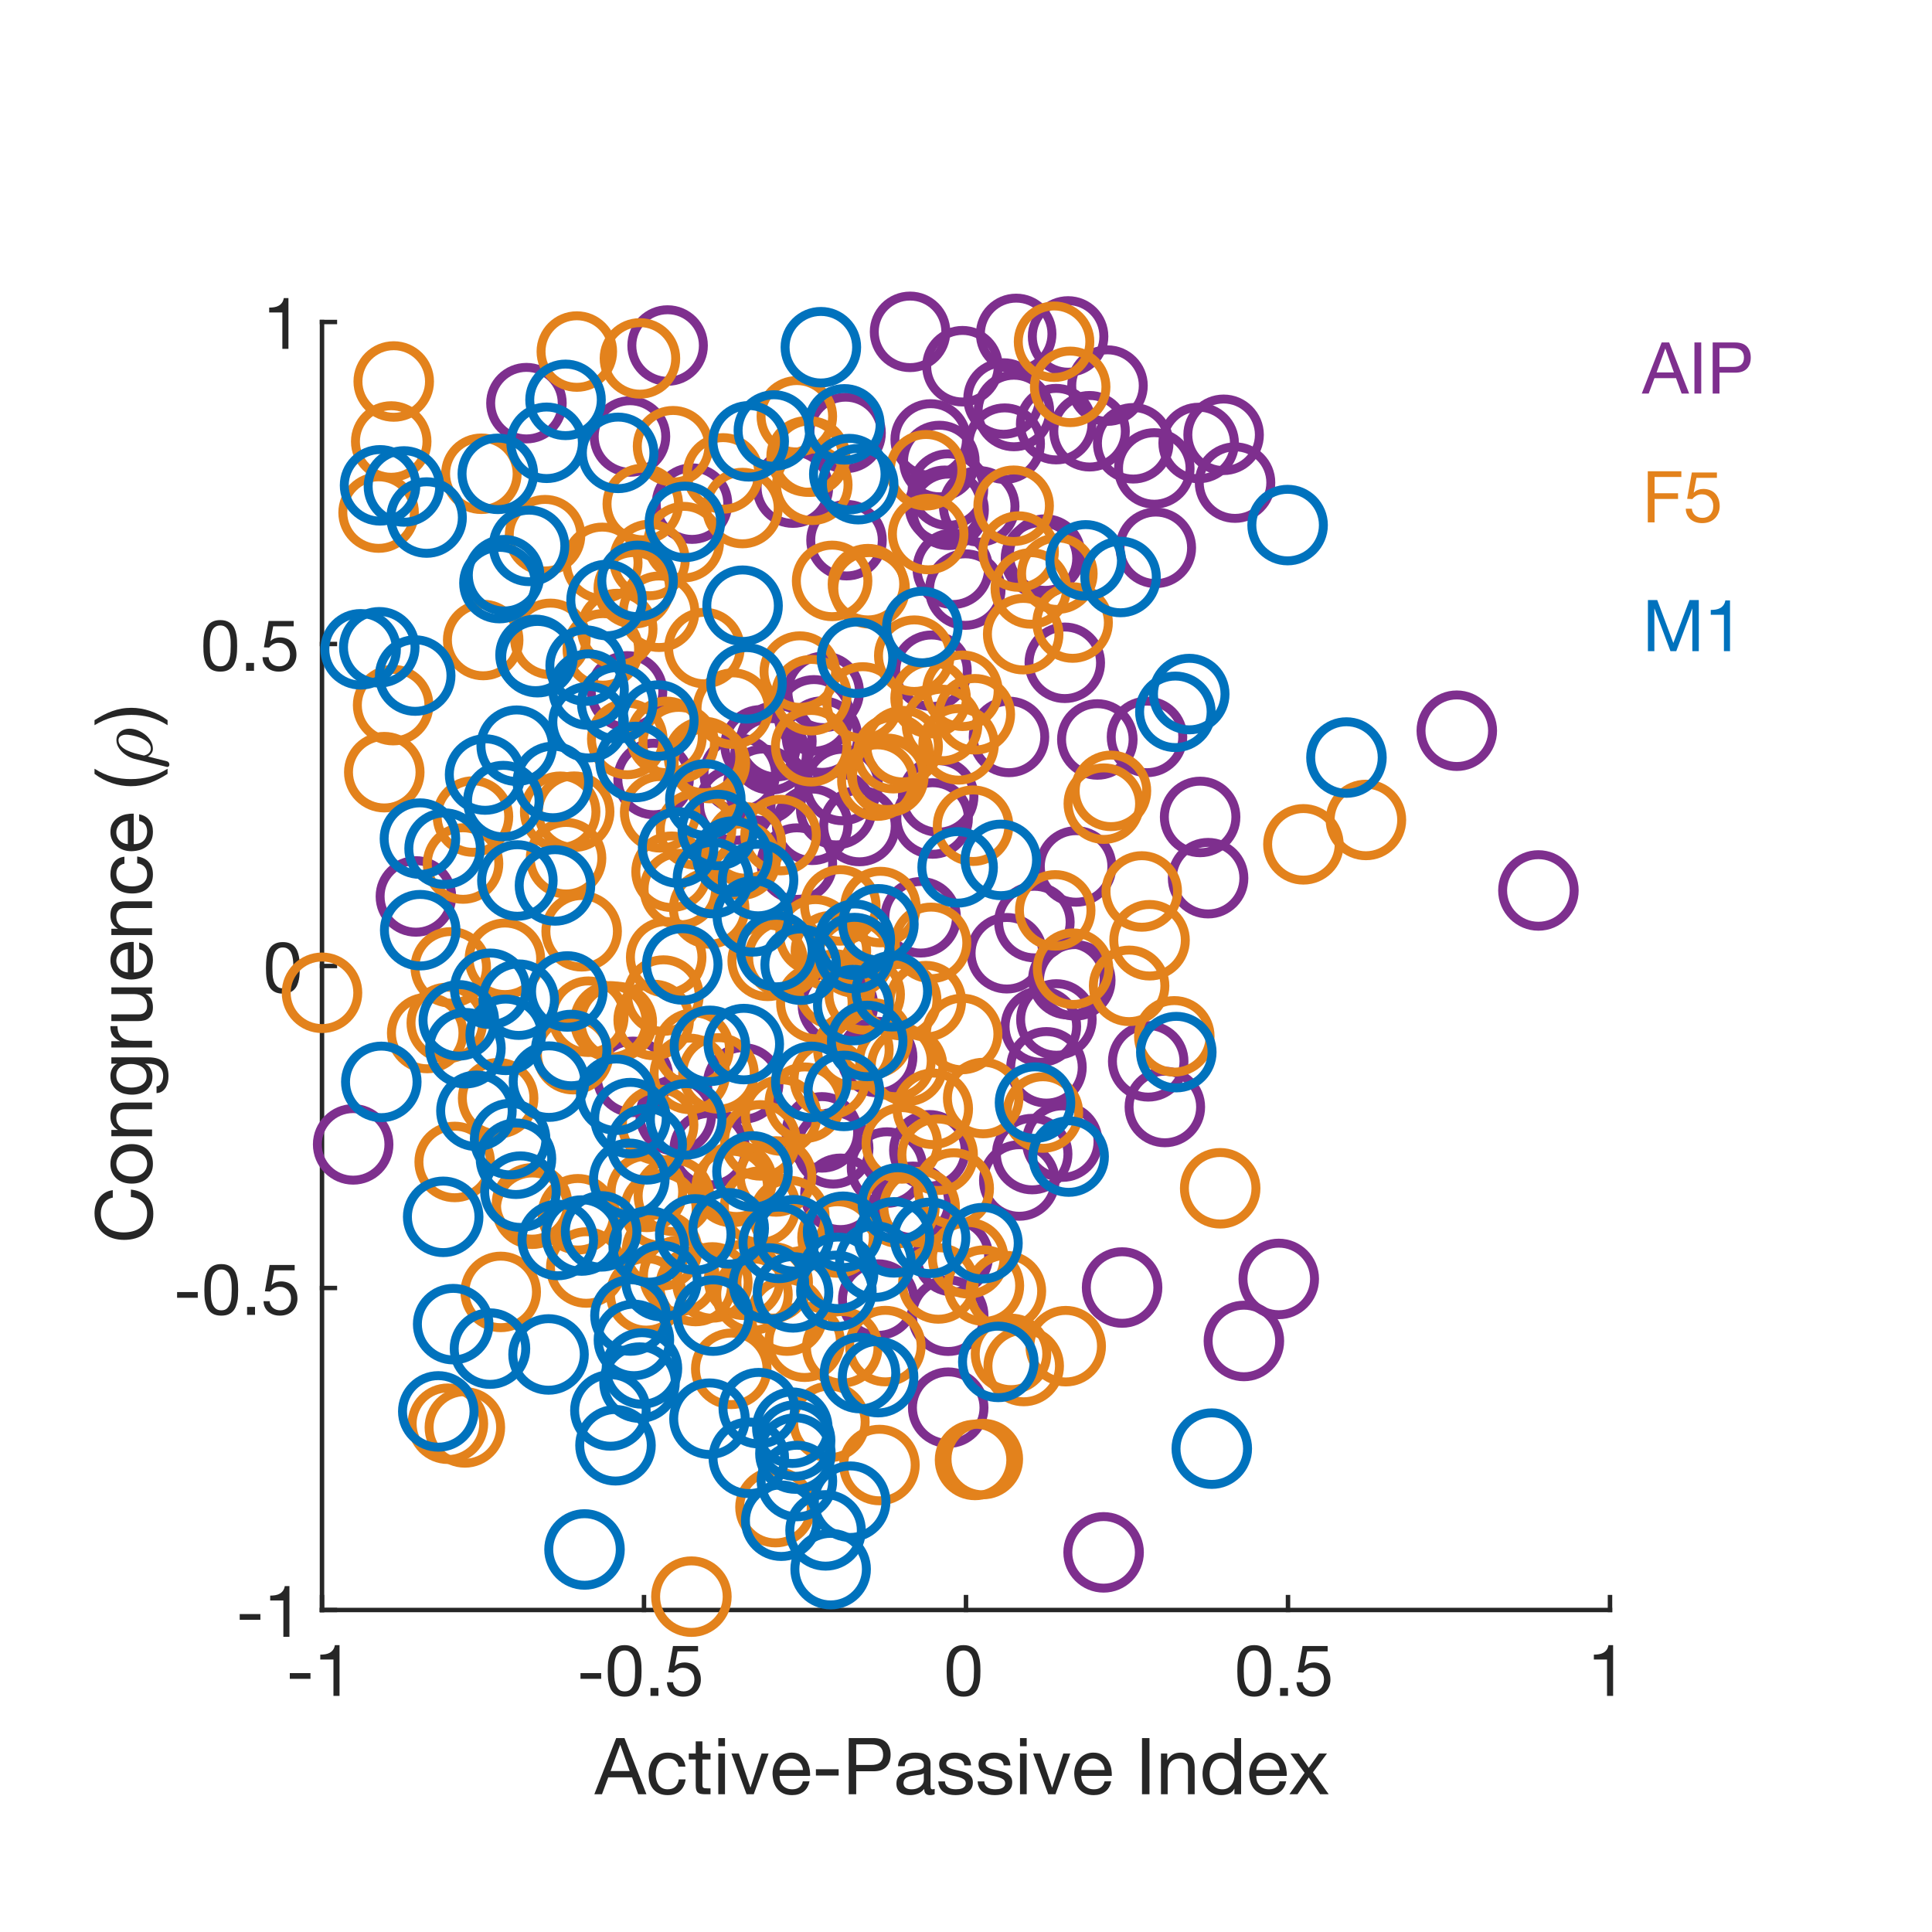 <?xml version="1.0"?>
<!DOCTYPE svg PUBLIC '-//W3C//DTD SVG 1.0//EN'
          'http://www.w3.org/TR/2001/REC-SVG-20010904/DTD/svg10.dtd'>
<svg xmlns:xlink="http://www.w3.org/1999/xlink" style="fill-opacity:1; color-rendering:auto; color-interpolation:auto; text-rendering:auto; stroke:black; stroke-linecap:square; stroke-miterlimit:10; shape-rendering:auto; stroke-opacity:1; fill:black; stroke-dasharray:none; font-weight:normal; stroke-width:1; font-family:'Dialog'; font-style:normal; stroke-linejoin:miter; font-size:12px; stroke-dashoffset:0; image-rendering:auto;" width="216" height="216" xmlns="http://www.w3.org/2000/svg"
><rect width="100%" height="100%" fill="#808080" stroke="none"/><!--Generated by the Batik Graphics2D SVG Generator--><defs id="genericDefs"
  /><g
  ><defs id="defs1"
    ><clipPath clipPathUnits="userSpaceOnUse" id="clipPath1"
      ><path d="M0 0 L216 0 L216 216 L0 216 L0 0 Z"
      /></clipPath
    ></defs
    ><g style="fill:white; stroke:white;"
    ><rect x="0" y="0" width="216" style="clip-path:url(#clipPath1); stroke:none;" height="216"
    /></g
    ><g style="fill:white; text-rendering:optimizeSpeed; color-rendering:optimizeSpeed; image-rendering:optimizeSpeed; shape-rendering:crispEdges; stroke:white; color-interpolation:sRGB;"
    ><rect x="0" width="216" height="216" y="0" style="stroke:none;"
      /><path style="stroke:none;" d="M36 180 L180 180 L180 36 L36 36 Z"
    /></g
    ><g style="fill:rgb(38,38,38); text-rendering:geometricPrecision; image-rendering:optimizeQuality; color-rendering:optimizeQuality; stroke-linejoin:round; stroke:rgb(38,38,38); color-interpolation:linearRGB; stroke-width:0.5;"
    ><line y2="180" style="fill:none;" x1="36" x2="180" y1="180"
      /><line y2="178.56" style="fill:none;" x1="36" x2="36" y1="180"
      /><line y2="178.56" style="fill:none;" x1="72" x2="72" y1="180"
      /><line y2="178.56" style="fill:none;" x1="108" x2="108" y1="180"
      /><line y2="178.56" style="fill:none;" x1="144" x2="144" y1="180"
      /><line y2="178.56" style="fill:none;" x1="180" x2="180" y1="180"
    /></g
    ><g transform="translate(36,181.6)" style="font-size:8px; fill:rgb(38,38,38); text-rendering:geometricPrecision; image-rendering:optimizeQuality; color-rendering:optimizeQuality; font-family:'Helvetica Neue'; stroke:rgb(38,38,38); color-interpolation:linearRGB;"
    ><path style="stroke:none;" d="M-3.6 5.456 L-3.6 6.096 L-1.288 6.096 L-1.288 5.456 ZM1.96 8 L1.96 2.328 L1.44 2.328 Q1.384 2.648 1.232 2.856 Q1.08 3.064 0.86 3.184 Q0.64 3.304 0.368 3.348 Q0.096 3.392 -0.192 3.392 L-0.192 3.936 L1.28 3.936 L1.28 8 Z"
    /></g
    ><g transform="translate(72,181.6)" style="font-size:8px; fill:rgb(38,38,38); text-rendering:geometricPrecision; image-rendering:optimizeQuality; color-rendering:optimizeQuality; font-family:'Helvetica Neue'; stroke:rgb(38,38,38); color-interpolation:linearRGB;"
    ><path style="stroke:none;" d="M-7.1 5.456 L-7.1 6.096 L-4.788 6.096 L-4.788 5.456 ZM-3.332 5.208 Q-3.332 5 -3.328 4.748 Q-3.324 4.496 -3.288 4.244 Q-3.252 3.992 -3.184 3.752 Q-3.116 3.512 -2.984 3.332 Q-2.852 3.152 -2.652 3.04 Q-2.452 2.928 -2.164 2.928 Q-1.876 2.928 -1.676 3.04 Q-1.476 3.152 -1.344 3.332 Q-1.212 3.512 -1.144 3.752 Q-1.076 3.992 -1.04 4.244 Q-1.004 4.496 -1 4.748 Q-0.996 5 -0.996 5.208 Q-0.996 5.528 -1.016 5.924 Q-1.036 6.32 -1.144 6.668 Q-1.252 7.016 -1.492 7.256 Q-1.732 7.496 -2.164 7.496 Q-2.596 7.496 -2.836 7.256 Q-3.076 7.016 -3.184 6.668 Q-3.292 6.32 -3.312 5.924 Q-3.332 5.528 -3.332 5.208 ZM-4.052 5.216 Q-4.052 5.528 -4.036 5.864 Q-4.02 6.2 -3.956 6.52 Q-3.892 6.84 -3.772 7.124 Q-3.652 7.408 -3.444 7.624 Q-3.236 7.84 -2.92 7.964 Q-2.604 8.088 -2.164 8.088 Q-1.716 8.088 -1.404 7.964 Q-1.092 7.84 -0.884 7.624 Q-0.676 7.408 -0.556 7.124 Q-0.436 6.84 -0.372 6.52 Q-0.308 6.2 -0.292 5.864 Q-0.276 5.528 -0.276 5.216 Q-0.276 4.904 -0.292 4.568 Q-0.308 4.232 -0.372 3.912 Q-0.436 3.592 -0.556 3.304 Q-0.676 3.016 -0.884 2.8 Q-1.092 2.584 -1.408 2.456 Q-1.724 2.328 -2.164 2.328 Q-2.604 2.328 -2.92 2.456 Q-3.236 2.584 -3.444 2.8 Q-3.652 3.016 -3.772 3.304 Q-3.892 3.592 -3.956 3.912 Q-4.02 4.232 -4.036 4.568 Q-4.052 4.904 -4.052 5.216 ZM0.724 7.112 L0.724 8 L1.612 8 L1.612 7.112 ZM6.044 3.024 L6.044 2.424 L3.244 2.424 L2.716 5.368 L3.3 5.4 Q3.5 5.16 3.76 5.012 Q4.02 4.864 4.356 4.864 Q4.644 4.864 4.88 4.96 Q5.116 5.056 5.284 5.228 Q5.452 5.4 5.544 5.636 Q5.636 5.872 5.636 6.152 Q5.636 6.488 5.54 6.74 Q5.444 6.992 5.28 7.16 Q5.116 7.328 4.896 7.412 Q4.676 7.496 4.436 7.496 Q4.18 7.496 3.968 7.42 Q3.756 7.344 3.6 7.204 Q3.444 7.064 3.352 6.876 Q3.26 6.688 3.244 6.472 L2.564 6.472 Q2.572 6.856 2.716 7.16 Q2.86 7.464 3.108 7.668 Q3.356 7.872 3.68 7.98 Q4.004 8.088 4.372 8.088 Q4.868 8.088 5.24 7.932 Q5.612 7.776 5.86 7.512 Q6.108 7.248 6.232 6.908 Q6.356 6.568 6.356 6.208 Q6.356 5.72 6.212 5.356 Q6.068 4.992 5.82 4.748 Q5.572 4.504 5.236 4.384 Q4.9 4.264 4.524 4.264 Q4.236 4.264 3.944 4.364 Q3.652 4.464 3.468 4.672 L3.452 4.656 L3.756 3.024 Z"
    /></g
    ><g transform="translate(108,181.6)" style="font-size:8px; fill:rgb(38,38,38); text-rendering:geometricPrecision; image-rendering:optimizeQuality; color-rendering:optimizeQuality; font-family:'Helvetica Neue'; stroke:rgb(38,38,38); color-interpolation:linearRGB;"
    ><path style="stroke:none;" d="M-1.444 5.208 Q-1.444 5 -1.44 4.748 Q-1.436 4.496 -1.4 4.244 Q-1.364 3.992 -1.296 3.752 Q-1.228 3.512 -1.096 3.332 Q-0.964 3.152 -0.764 3.04 Q-0.564 2.928 -0.276 2.928 Q0.012 2.928 0.212 3.04 Q0.412 3.152 0.544 3.332 Q0.676 3.512 0.744 3.752 Q0.812 3.992 0.848 4.244 Q0.884 4.496 0.888 4.748 Q0.892 5 0.892 5.208 Q0.892 5.528 0.872 5.924 Q0.852 6.32 0.744 6.668 Q0.636 7.016 0.396 7.256 Q0.156 7.496 -0.276 7.496 Q-0.708 7.496 -0.948 7.256 Q-1.188 7.016 -1.296 6.668 Q-1.404 6.32 -1.424 5.924 Q-1.444 5.528 -1.444 5.208 ZM-2.164 5.216 Q-2.164 5.528 -2.148 5.864 Q-2.132 6.2 -2.068 6.52 Q-2.004 6.84 -1.884 7.124 Q-1.764 7.408 -1.556 7.624 Q-1.348 7.84 -1.032 7.964 Q-0.716 8.088 -0.276 8.088 Q0.172 8.088 0.484 7.964 Q0.796 7.84 1.004 7.624 Q1.212 7.408 1.332 7.124 Q1.452 6.84 1.516 6.52 Q1.58 6.2 1.596 5.864 Q1.612 5.528 1.612 5.216 Q1.612 4.904 1.596 4.568 Q1.58 4.232 1.516 3.912 Q1.452 3.592 1.332 3.304 Q1.212 3.016 1.004 2.8 Q0.796 2.584 0.48 2.456 Q0.164 2.328 -0.276 2.328 Q-0.716 2.328 -1.032 2.456 Q-1.348 2.584 -1.556 2.8 Q-1.764 3.016 -1.884 3.304 Q-2.004 3.592 -2.068 3.912 Q-2.132 4.232 -2.148 4.568 Q-2.164 4.904 -2.164 5.216 Z"
    /></g
    ><g transform="translate(144,181.6)" style="font-size:8px; fill:rgb(38,38,38); text-rendering:geometricPrecision; image-rendering:optimizeQuality; color-rendering:optimizeQuality; font-family:'Helvetica Neue'; stroke:rgb(38,38,38); color-interpolation:linearRGB;"
    ><path style="stroke:none;" d="M-4.944 5.208 Q-4.944 5 -4.94 4.748 Q-4.936 4.496 -4.9 4.244 Q-4.864 3.992 -4.796 3.752 Q-4.728 3.512 -4.596 3.332 Q-4.464 3.152 -4.264 3.04 Q-4.064 2.928 -3.776 2.928 Q-3.488 2.928 -3.288 3.04 Q-3.088 3.152 -2.956 3.332 Q-2.824 3.512 -2.756 3.752 Q-2.688 3.992 -2.652 4.244 Q-2.616 4.496 -2.612 4.748 Q-2.608 5 -2.608 5.208 Q-2.608 5.528 -2.628 5.924 Q-2.648 6.32 -2.756 6.668 Q-2.864 7.016 -3.104 7.256 Q-3.344 7.496 -3.776 7.496 Q-4.208 7.496 -4.448 7.256 Q-4.688 7.016 -4.796 6.668 Q-4.904 6.32 -4.924 5.924 Q-4.944 5.528 -4.944 5.208 ZM-5.664 5.216 Q-5.664 5.528 -5.648 5.864 Q-5.632 6.2 -5.568 6.52 Q-5.504 6.84 -5.384 7.124 Q-5.264 7.408 -5.056 7.624 Q-4.848 7.84 -4.532 7.964 Q-4.216 8.088 -3.776 8.088 Q-3.328 8.088 -3.016 7.964 Q-2.704 7.84 -2.496 7.624 Q-2.288 7.408 -2.168 7.124 Q-2.048 6.84 -1.984 6.52 Q-1.92 6.2 -1.904 5.864 Q-1.888 5.528 -1.888 5.216 Q-1.888 4.904 -1.904 4.568 Q-1.92 4.232 -1.984 3.912 Q-2.048 3.592 -2.168 3.304 Q-2.288 3.016 -2.496 2.8 Q-2.704 2.584 -3.02 2.456 Q-3.336 2.328 -3.776 2.328 Q-4.216 2.328 -4.532 2.456 Q-4.848 2.584 -5.056 2.8 Q-5.264 3.016 -5.384 3.304 Q-5.504 3.592 -5.568 3.912 Q-5.632 4.232 -5.648 4.568 Q-5.664 4.904 -5.664 5.216 ZM-0.888 7.112 L-0.888 8 L-0 8 L-0 7.112 ZM4.432 3.024 L4.432 2.424 L1.632 2.424 L1.104 5.368 L1.688 5.4 Q1.888 5.16 2.148 5.012 Q2.408 4.864 2.744 4.864 Q3.032 4.864 3.268 4.96 Q3.504 5.056 3.672 5.228 Q3.84 5.4 3.932 5.636 Q4.024 5.872 4.024 6.152 Q4.024 6.488 3.928 6.74 Q3.832 6.992 3.668 7.16 Q3.504 7.328 3.284 7.412 Q3.064 7.496 2.824 7.496 Q2.568 7.496 2.356 7.42 Q2.144 7.344 1.988 7.204 Q1.832 7.064 1.74 6.876 Q1.648 6.688 1.632 6.472 L0.952 6.472 Q0.96 6.856 1.104 7.16 Q1.248 7.464 1.496 7.668 Q1.744 7.872 2.068 7.98 Q2.392 8.088 2.76 8.088 Q3.256 8.088 3.628 7.932 Q4 7.776 4.248 7.512 Q4.496 7.248 4.62 6.908 Q4.744 6.568 4.744 6.208 Q4.744 5.72 4.6 5.356 Q4.456 4.992 4.208 4.748 Q3.96 4.504 3.624 4.384 Q3.288 4.264 2.912 4.264 Q2.624 4.264 2.332 4.364 Q2.04 4.464 1.856 4.672 L1.84 4.656 L2.144 3.024 Z"
    /></g
    ><g transform="translate(180,181.6)" style="font-size:8px; fill:rgb(38,38,38); text-rendering:geometricPrecision; image-rendering:optimizeQuality; color-rendering:optimizeQuality; font-family:'Helvetica Neue'; stroke:rgb(38,38,38); color-interpolation:linearRGB;"
    ><path style="stroke:none;" d="M0.348 8 L0.348 2.328 L-0.172 2.328 Q-0.228 2.648 -0.38 2.856 Q-0.532 3.064 -0.752 3.184 Q-0.972 3.304 -1.244 3.348 Q-1.516 3.392 -1.804 3.392 L-1.804 3.936 L-0.332 3.936 L-0.332 8 Z"
    /></g
    ><g transform="translate(108,191.6)" style="font-size:8.8px; fill:rgb(38,38,38); text-rendering:geometricPrecision; image-rendering:optimizeQuality; color-rendering:optimizeQuality; font-family:'Helvetica Neue'; stroke:rgb(38,38,38); color-interpolation:linearRGB;"
    ><path style="stroke:none;" d="M-39.731 6.404 L-38.666 3.474 L-38.649 3.474 L-37.602 6.404 ZM-39.106 2.717 L-41.553 9 L-40.699 9 L-39.995 7.108 L-37.338 7.108 L-36.651 9 L-35.727 9 L-38.182 2.717 ZM-32.146 5.911 L-31.371 5.911 Q-31.415 5.506 -31.582 5.212 Q-31.75 4.917 -32.009 4.723 Q-32.269 4.53 -32.608 4.437 Q-32.946 4.345 -33.334 4.345 Q-33.87 4.345 -34.275 4.534 Q-34.68 4.723 -34.948 5.053 Q-35.217 5.383 -35.349 5.828 Q-35.481 6.272 -35.481 6.782 Q-35.481 7.293 -35.344 7.72 Q-35.208 8.146 -34.94 8.454 Q-34.671 8.762 -34.271 8.93 Q-33.87 9.097 -33.351 9.097 Q-32.48 9.097 -31.974 8.639 Q-31.468 8.182 -31.345 7.337 L-32.11 7.337 Q-32.181 7.865 -32.493 8.155 Q-32.806 8.446 -33.36 8.446 Q-33.712 8.446 -33.967 8.305 Q-34.222 8.164 -34.381 7.931 Q-34.539 7.698 -34.614 7.398 Q-34.689 7.099 -34.689 6.782 Q-34.689 6.439 -34.618 6.118 Q-34.548 5.797 -34.385 5.55 Q-34.222 5.304 -33.95 5.154 Q-33.677 5.005 -33.272 5.005 Q-32.797 5.005 -32.515 5.242 Q-32.234 5.48 -32.146 5.911 ZM-29.47 4.45 L-29.47 3.086 L-30.218 3.086 L-30.218 4.45 L-30.993 4.45 L-30.993 5.11 L-30.218 5.11 L-30.218 8.006 Q-30.218 8.322 -30.157 8.516 Q-30.095 8.71 -29.968 8.815 Q-29.84 8.921 -29.633 8.96 Q-29.426 9 -29.136 9 L-28.564 9 L-28.564 8.34 L-28.907 8.34 Q-29.083 8.34 -29.193 8.327 Q-29.303 8.314 -29.365 8.27 Q-29.426 8.226 -29.448 8.146 Q-29.47 8.067 -29.47 7.935 L-29.47 5.11 L-28.564 5.11 L-28.564 4.45 ZM-26.945 3.632 L-26.945 2.717 L-27.693 2.717 L-27.693 3.632 ZM-27.693 4.45 L-27.693 9 L-26.945 9 L-26.945 4.45 ZM-23.733 9 L-22.07 4.45 L-22.853 4.45 L-24.094 8.243 L-24.111 8.243 L-25.387 4.45 L-26.223 4.45 L-24.534 9 ZM-18.224 6.29 L-20.838 6.29 Q-20.82 6.026 -20.723 5.792 Q-20.626 5.559 -20.459 5.383 Q-20.292 5.207 -20.059 5.106 Q-19.826 5.005 -19.535 5.005 Q-19.254 5.005 -19.02 5.106 Q-18.787 5.207 -18.616 5.379 Q-18.444 5.55 -18.343 5.788 Q-18.242 6.026 -18.224 6.29 ZM-17.502 7.557 L-18.242 7.557 Q-18.338 8.006 -18.642 8.226 Q-18.946 8.446 -19.421 8.446 Q-19.79 8.446 -20.063 8.322 Q-20.336 8.199 -20.512 7.992 Q-20.688 7.786 -20.767 7.517 Q-20.846 7.249 -20.838 6.95 L-17.432 6.95 Q-17.414 6.536 -17.507 6.078 Q-17.599 5.621 -17.841 5.234 Q-18.083 4.846 -18.484 4.596 Q-18.884 4.345 -19.491 4.345 Q-19.958 4.345 -20.349 4.521 Q-20.741 4.697 -21.027 5.014 Q-21.313 5.33 -21.471 5.762 Q-21.63 6.193 -21.63 6.712 Q-21.612 7.231 -21.476 7.671 Q-21.339 8.111 -21.066 8.428 Q-20.794 8.745 -20.393 8.921 Q-19.993 9.097 -19.447 9.097 Q-18.673 9.097 -18.162 8.71 Q-17.652 8.322 -17.502 7.557 ZM-16.781 6.202 L-16.781 6.906 L-14.238 6.906 L-14.238 6.202 ZM-12.275 5.726 L-12.275 3.421 L-10.638 3.421 Q-9.926 3.421 -9.596 3.716 Q-9.266 4.01 -9.266 4.574 Q-9.266 5.137 -9.596 5.436 Q-9.926 5.735 -10.638 5.726 ZM-13.111 2.717 L-13.111 9 L-12.275 9 L-12.275 6.43 L-10.357 6.43 Q-9.406 6.439 -8.918 5.946 Q-8.43 5.454 -8.43 4.574 Q-8.43 3.694 -8.918 3.205 Q-9.406 2.717 -10.357 2.717 ZM-3.502 8.982 Q-3.695 9.097 -4.038 9.097 Q-4.329 9.097 -4.5 8.934 Q-4.672 8.771 -4.672 8.402 Q-4.98 8.771 -5.389 8.934 Q-5.798 9.097 -6.274 9.097 Q-6.582 9.097 -6.859 9.026 Q-7.136 8.956 -7.338 8.806 Q-7.541 8.657 -7.66 8.415 Q-7.778 8.173 -7.778 7.83 Q-7.778 7.442 -7.646 7.196 Q-7.514 6.95 -7.299 6.796 Q-7.083 6.642 -6.806 6.562 Q-6.529 6.483 -6.238 6.43 Q-5.93 6.369 -5.653 6.338 Q-5.376 6.307 -5.165 6.25 Q-4.954 6.193 -4.83 6.083 Q-4.707 5.973 -4.707 5.762 Q-4.707 5.515 -4.8 5.366 Q-4.892 5.216 -5.037 5.137 Q-5.182 5.058 -5.363 5.031 Q-5.543 5.005 -5.719 5.005 Q-6.194 5.005 -6.511 5.185 Q-6.828 5.366 -6.854 5.867 L-7.602 5.867 Q-7.585 5.445 -7.426 5.154 Q-7.268 4.864 -7.004 4.684 Q-6.74 4.503 -6.401 4.424 Q-6.062 4.345 -5.675 4.345 Q-5.367 4.345 -5.064 4.389 Q-4.76 4.433 -4.514 4.569 Q-4.267 4.706 -4.118 4.952 Q-3.968 5.198 -3.968 5.594 L-3.968 7.935 Q-3.968 8.199 -3.937 8.322 Q-3.906 8.446 -3.73 8.446 Q-3.634 8.446 -3.502 8.402 ZM-4.716 6.65 Q-4.857 6.756 -5.086 6.804 Q-5.314 6.853 -5.565 6.884 Q-5.816 6.914 -6.071 6.954 Q-6.326 6.994 -6.529 7.082 Q-6.731 7.17 -6.859 7.332 Q-6.986 7.495 -6.986 7.777 Q-6.986 7.962 -6.912 8.089 Q-6.837 8.217 -6.718 8.296 Q-6.599 8.375 -6.441 8.41 Q-6.282 8.446 -6.106 8.446 Q-5.737 8.446 -5.473 8.344 Q-5.209 8.243 -5.042 8.089 Q-4.874 7.935 -4.795 7.755 Q-4.716 7.574 -4.716 7.416 ZM-2.349 7.566 L-3.097 7.566 Q-3.079 7.988 -2.921 8.283 Q-2.762 8.578 -2.498 8.758 Q-2.234 8.938 -1.891 9.018 Q-1.548 9.097 -1.17 9.097 Q-0.826 9.097 -0.479 9.031 Q-0.131 8.965 0.146 8.798 Q0.423 8.63 0.595 8.358 Q0.766 8.085 0.766 7.671 Q0.766 7.346 0.639 7.126 Q0.511 6.906 0.304 6.76 Q0.098 6.615 -0.171 6.527 Q-0.439 6.439 -0.721 6.378 Q-0.985 6.316 -1.249 6.259 Q-1.513 6.202 -1.724 6.118 Q-1.935 6.034 -2.072 5.907 Q-2.208 5.779 -2.208 5.586 Q-2.208 5.41 -2.12 5.3 Q-2.032 5.19 -1.891 5.124 Q-1.75 5.058 -1.579 5.031 Q-1.407 5.005 -1.24 5.005 Q-1.055 5.005 -0.875 5.044 Q-0.694 5.084 -0.545 5.172 Q-0.395 5.26 -0.298 5.405 Q-0.202 5.55 -0.184 5.77 L0.564 5.77 Q0.538 5.357 0.388 5.08 Q0.238 4.802 -0.012 4.64 Q-0.263 4.477 -0.589 4.411 Q-0.914 4.345 -1.302 4.345 Q-1.601 4.345 -1.904 4.42 Q-2.208 4.494 -2.45 4.648 Q-2.692 4.802 -2.846 5.049 Q-3 5.295 -3 5.638 Q-3 6.078 -2.78 6.325 Q-2.56 6.571 -2.23 6.708 Q-1.9 6.844 -1.513 6.919 Q-1.126 6.994 -0.796 7.086 Q-0.466 7.178 -0.246 7.328 Q-0.026 7.478 -0.026 7.768 Q-0.026 7.979 -0.131 8.116 Q-0.237 8.252 -0.4 8.322 Q-0.562 8.393 -0.756 8.419 Q-0.95 8.446 -1.126 8.446 Q-1.354 8.446 -1.57 8.402 Q-1.786 8.358 -1.957 8.256 Q-2.129 8.155 -2.234 7.984 Q-2.34 7.812 -2.349 7.566 ZM2.051 7.566 L1.303 7.566 Q1.321 7.988 1.479 8.283 Q1.638 8.578 1.902 8.758 Q2.166 8.938 2.509 9.018 Q2.852 9.097 3.23 9.097 Q3.574 9.097 3.921 9.031 Q4.269 8.965 4.546 8.798 Q4.823 8.63 4.995 8.358 Q5.166 8.085 5.166 7.671 Q5.166 7.346 5.039 7.126 Q4.911 6.906 4.704 6.76 Q4.498 6.615 4.229 6.527 Q3.961 6.439 3.679 6.378 Q3.415 6.316 3.151 6.259 Q2.887 6.202 2.676 6.118 Q2.465 6.034 2.328 5.907 Q2.192 5.779 2.192 5.586 Q2.192 5.41 2.28 5.3 Q2.368 5.19 2.509 5.124 Q2.65 5.058 2.821 5.031 Q2.993 5.005 3.16 5.005 Q3.345 5.005 3.525 5.044 Q3.706 5.084 3.855 5.172 Q4.005 5.26 4.102 5.405 Q4.198 5.55 4.216 5.77 L4.964 5.77 Q4.938 5.357 4.788 5.08 Q4.638 4.802 4.388 4.64 Q4.137 4.477 3.811 4.411 Q3.486 4.345 3.098 4.345 Q2.799 4.345 2.496 4.42 Q2.192 4.494 1.95 4.648 Q1.708 4.802 1.554 5.049 Q1.4 5.295 1.4 5.638 Q1.4 6.078 1.62 6.325 Q1.84 6.571 2.17 6.708 Q2.5 6.844 2.887 6.919 Q3.274 6.994 3.604 7.086 Q3.934 7.178 4.154 7.328 Q4.374 7.478 4.374 7.768 Q4.374 7.979 4.269 8.116 Q4.163 8.252 4 8.322 Q3.838 8.393 3.644 8.419 Q3.45 8.446 3.274 8.446 Q3.046 8.446 2.83 8.402 Q2.614 8.358 2.443 8.256 Q2.271 8.155 2.166 7.984 Q2.06 7.812 2.051 7.566 ZM6.786 3.632 L6.786 2.717 L6.038 2.717 L6.038 3.632 ZM6.038 4.45 L6.038 9 L6.786 9 L6.786 4.45 ZM9.998 9 L11.661 4.45 L10.878 4.45 L9.637 8.243 L9.619 8.243 L8.343 4.45 L7.507 4.45 L9.197 9 ZM15.506 6.29 L12.893 6.29 Q12.91 6.026 13.007 5.792 Q13.104 5.559 13.271 5.383 Q13.438 5.207 13.672 5.106 Q13.905 5.005 14.195 5.005 Q14.477 5.005 14.71 5.106 Q14.943 5.207 15.115 5.379 Q15.286 5.55 15.388 5.788 Q15.489 6.026 15.506 6.29 ZM16.228 7.557 L15.489 7.557 Q15.392 8.006 15.088 8.226 Q14.785 8.446 14.31 8.446 Q13.94 8.446 13.667 8.322 Q13.394 8.199 13.218 7.992 Q13.042 7.786 12.963 7.517 Q12.884 7.249 12.893 6.95 L16.298 6.95 Q16.316 6.536 16.224 6.078 Q16.131 5.621 15.889 5.234 Q15.647 4.846 15.247 4.596 Q14.846 4.345 14.239 4.345 Q13.773 4.345 13.381 4.521 Q12.99 4.697 12.704 5.014 Q12.418 5.33 12.259 5.762 Q12.101 6.193 12.101 6.712 Q12.118 7.231 12.255 7.671 Q12.391 8.111 12.664 8.428 Q12.937 8.745 13.337 8.921 Q13.738 9.097 14.283 9.097 Q15.058 9.097 15.568 8.71 Q16.078 8.322 16.228 7.557 ZM19.678 2.717 L19.678 9 L20.514 9 L20.514 2.717 ZM21.798 4.45 L21.798 9 L22.546 9 L22.546 6.43 Q22.546 6.122 22.63 5.863 Q22.714 5.603 22.881 5.41 Q23.048 5.216 23.299 5.11 Q23.55 5.005 23.893 5.005 Q24.324 5.005 24.57 5.251 Q24.817 5.498 24.817 5.92 L24.817 9 L25.565 9 L25.565 6.008 Q25.565 5.638 25.49 5.335 Q25.415 5.031 25.23 4.811 Q25.046 4.591 24.746 4.468 Q24.447 4.345 23.998 4.345 Q22.986 4.345 22.52 5.172 L22.502 5.172 L22.502 4.45 ZM27.237 6.765 Q27.237 6.43 27.307 6.114 Q27.378 5.797 27.536 5.55 Q27.694 5.304 27.958 5.154 Q28.222 5.005 28.601 5.005 Q28.988 5.005 29.261 5.15 Q29.534 5.295 29.705 5.533 Q29.877 5.77 29.956 6.083 Q30.035 6.395 30.035 6.73 Q30.035 7.046 29.96 7.354 Q29.886 7.662 29.718 7.904 Q29.551 8.146 29.287 8.296 Q29.023 8.446 28.645 8.446 Q28.284 8.446 28.016 8.305 Q27.747 8.164 27.576 7.926 Q27.404 7.689 27.32 7.385 Q27.237 7.082 27.237 6.765 ZM30.757 9 L30.757 2.717 L30.009 2.717 L30.009 5.058 L29.991 5.058 Q29.868 4.855 29.688 4.719 Q29.507 4.582 29.305 4.499 Q29.102 4.415 28.9 4.38 Q28.698 4.345 28.522 4.345 Q28.002 4.345 27.611 4.534 Q27.219 4.723 26.96 5.044 Q26.7 5.366 26.572 5.797 Q26.445 6.228 26.445 6.712 Q26.445 7.196 26.577 7.627 Q26.709 8.058 26.968 8.384 Q27.228 8.71 27.62 8.903 Q28.011 9.097 28.539 9.097 Q29.014 9.097 29.41 8.93 Q29.806 8.762 29.991 8.384 L30.009 8.384 L30.009 9 ZM35.069 6.29 L32.455 6.29 Q32.473 6.026 32.57 5.792 Q32.666 5.559 32.834 5.383 Q33.001 5.207 33.234 5.106 Q33.467 5.005 33.758 5.005 Q34.039 5.005 34.272 5.106 Q34.506 5.207 34.677 5.379 Q34.849 5.55 34.95 5.788 Q35.051 6.026 35.069 6.29 ZM35.79 7.557 L35.051 7.557 Q34.954 8.006 34.651 8.226 Q34.347 8.446 33.872 8.446 Q33.502 8.446 33.23 8.322 Q32.957 8.199 32.781 7.992 Q32.605 7.786 32.526 7.517 Q32.446 7.249 32.455 6.95 L35.861 6.95 Q35.878 6.536 35.786 6.078 Q35.694 5.621 35.452 5.234 Q35.21 4.846 34.809 4.596 Q34.409 4.345 33.802 4.345 Q33.335 4.345 32.944 4.521 Q32.552 4.697 32.266 5.014 Q31.98 5.33 31.822 5.762 Q31.663 6.193 31.663 6.712 Q31.681 7.231 31.817 7.671 Q31.954 8.111 32.226 8.428 Q32.499 8.745 32.9 8.921 Q33.3 9.097 33.846 9.097 Q34.62 9.097 35.13 8.71 Q35.641 8.322 35.79 7.557 ZM37.858 6.606 L36.151 9 L37.058 9 L38.325 7.117 L39.592 9 L40.551 9 L38.791 6.545 L40.358 4.45 L39.46 4.45 L38.325 6.043 L37.234 4.45 L36.274 4.45 Z"
    /></g
    ><g style="fill:rgb(38,38,38); text-rendering:geometricPrecision; image-rendering:optimizeQuality; color-rendering:optimizeQuality; stroke-linejoin:round; stroke:rgb(38,38,38); color-interpolation:linearRGB; stroke-width:0.5;"
    ><line y2="36" style="fill:none;" x1="36" x2="36" y1="180"
      /><line y2="180" style="fill:none;" x1="36" x2="37.44" y1="180"
      /><line y2="144" style="fill:none;" x1="36" x2="37.44" y1="144"
      /><line y2="108" style="fill:none;" x1="36" x2="37.44" y1="108"
      /><line y2="72" style="fill:none;" x1="36" x2="37.44" y1="72"
      /><line y2="36" style="fill:none;" x1="36" x2="37.44" y1="36"
    /></g
    ><g transform="translate(34.4,180)" style="font-size:8px; fill:rgb(38,38,38); text-rendering:geometricPrecision; image-rendering:optimizeQuality; color-rendering:optimizeQuality; font-family:'Helvetica Neue'; stroke:rgb(38,38,38); color-interpolation:linearRGB;"
    ><path style="stroke:none;" d="M-7.6 0.456 L-7.6 1.096 L-5.288 1.096 L-5.288 0.456 ZM-2.04 3 L-2.04 -2.672 L-2.56 -2.672 Q-2.616 -2.352 -2.768 -2.144 Q-2.92 -1.936 -3.14 -1.816 Q-3.36 -1.696 -3.632 -1.652 Q-3.904 -1.608 -4.192 -1.608 L-4.192 -1.064 L-2.72 -1.064 L-2.72 3 Z"
    /></g
    ><g transform="translate(34.4,144)" style="font-size:8px; fill:rgb(38,38,38); text-rendering:geometricPrecision; image-rendering:optimizeQuality; color-rendering:optimizeQuality; font-family:'Helvetica Neue'; stroke:rgb(38,38,38); color-interpolation:linearRGB;"
    ><path style="stroke:none;" d="M-14.6 0.456 L-14.6 1.096 L-12.288 1.096 L-12.288 0.456 ZM-10.832 0.208 Q-10.832 0 -10.828 -0.252 Q-10.824 -0.504 -10.788 -0.756 Q-10.752 -1.008 -10.684 -1.248 Q-10.616 -1.488 -10.484 -1.668 Q-10.352 -1.848 -10.152 -1.96 Q-9.952 -2.072 -9.664 -2.072 Q-9.376 -2.072 -9.176 -1.96 Q-8.976 -1.848 -8.844 -1.668 Q-8.712 -1.488 -8.644 -1.248 Q-8.576 -1.008 -8.54 -0.756 Q-8.504 -0.504 -8.5 -0.252 Q-8.496 0 -8.496 0.208 Q-8.496 0.528 -8.516 0.924 Q-8.536 1.32 -8.644 1.668 Q-8.752 2.016 -8.992 2.256 Q-9.232 2.496 -9.664 2.496 Q-10.096 2.496 -10.336 2.256 Q-10.576 2.016 -10.684 1.668 Q-10.792 1.32 -10.812 0.924 Q-10.832 0.528 -10.832 0.208 ZM-11.552 0.216 Q-11.552 0.528 -11.536 0.864 Q-11.52 1.2 -11.456 1.52 Q-11.392 1.84 -11.272 2.124 Q-11.152 2.408 -10.944 2.624 Q-10.736 2.84 -10.42 2.964 Q-10.104 3.088 -9.664 3.088 Q-9.216 3.088 -8.904 2.964 Q-8.592 2.84 -8.384 2.624 Q-8.176 2.408 -8.056 2.124 Q-7.936 1.84 -7.872 1.52 Q-7.808 1.2 -7.792 0.864 Q-7.776 0.528 -7.776 0.216 Q-7.776 -0.096 -7.792 -0.432 Q-7.808 -0.768 -7.872 -1.088 Q-7.936 -1.408 -8.056 -1.696 Q-8.176 -1.984 -8.384 -2.2 Q-8.592 -2.416 -8.908 -2.544 Q-9.224 -2.672 -9.664 -2.672 Q-10.104 -2.672 -10.42 -2.544 Q-10.736 -2.416 -10.944 -2.2 Q-11.152 -1.984 -11.272 -1.696 Q-11.392 -1.408 -11.456 -1.088 Q-11.52 -0.768 -11.536 -0.432 Q-11.552 -0.096 -11.552 0.216 ZM-6.776 2.112 L-6.776 3 L-5.888 3 L-5.888 2.112 ZM-1.456 -1.976 L-1.456 -2.576 L-4.256 -2.576 L-4.784 0.368 L-4.2 0.4 Q-4 0.16 -3.74 0.012 Q-3.48 -0.136 -3.144 -0.136 Q-2.856 -0.136 -2.62 -0.04 Q-2.384 0.056 -2.216 0.228 Q-2.048 0.4 -1.956 0.636 Q-1.864 0.872 -1.864 1.152 Q-1.864 1.488 -1.96 1.74 Q-2.056 1.992 -2.22 2.16 Q-2.384 2.328 -2.604 2.412 Q-2.824 2.496 -3.064 2.496 Q-3.32 2.496 -3.532 2.42 Q-3.744 2.344 -3.9 2.204 Q-4.056 2.064 -4.148 1.876 Q-4.24 1.688 -4.256 1.472 L-4.936 1.472 Q-4.928 1.856 -4.784 2.16 Q-4.64 2.464 -4.392 2.668 Q-4.144 2.872 -3.82 2.98 Q-3.496 3.088 -3.128 3.088 Q-2.632 3.088 -2.26 2.932 Q-1.888 2.776 -1.64 2.512 Q-1.392 2.248 -1.268 1.908 Q-1.144 1.568 -1.144 1.208 Q-1.144 0.72 -1.288 0.356 Q-1.432 -0.008 -1.68 -0.252 Q-1.928 -0.496 -2.264 -0.616 Q-2.6 -0.736 -2.976 -0.736 Q-3.264 -0.736 -3.556 -0.636 Q-3.848 -0.536 -4.032 -0.328 L-4.048 -0.344 L-3.744 -1.976 Z"
    /></g
    ><g transform="translate(34.4,108)" style="font-size:8px; fill:rgb(38,38,38); text-rendering:geometricPrecision; image-rendering:optimizeQuality; color-rendering:optimizeQuality; font-family:'Helvetica Neue'; stroke:rgb(38,38,38); color-interpolation:linearRGB;"
    ><path style="stroke:none;" d="M-3.944 0.208 Q-3.944 0 -3.94 -0.252 Q-3.936 -0.504 -3.9 -0.756 Q-3.864 -1.008 -3.796 -1.248 Q-3.728 -1.488 -3.596 -1.668 Q-3.464 -1.848 -3.264 -1.96 Q-3.064 -2.072 -2.776 -2.072 Q-2.488 -2.072 -2.288 -1.96 Q-2.088 -1.848 -1.956 -1.668 Q-1.824 -1.488 -1.756 -1.248 Q-1.688 -1.008 -1.652 -0.756 Q-1.616 -0.504 -1.612 -0.252 Q-1.608 0 -1.608 0.208 Q-1.608 0.528 -1.628 0.924 Q-1.648 1.32 -1.756 1.668 Q-1.864 2.016 -2.104 2.256 Q-2.344 2.496 -2.776 2.496 Q-3.208 2.496 -3.448 2.256 Q-3.688 2.016 -3.796 1.668 Q-3.904 1.32 -3.924 0.924 Q-3.944 0.528 -3.944 0.208 ZM-4.664 0.216 Q-4.664 0.528 -4.648 0.864 Q-4.632 1.2 -4.568 1.52 Q-4.504 1.84 -4.384 2.124 Q-4.264 2.408 -4.056 2.624 Q-3.848 2.84 -3.532 2.964 Q-3.216 3.088 -2.776 3.088 Q-2.328 3.088 -2.016 2.964 Q-1.704 2.84 -1.496 2.624 Q-1.288 2.408 -1.168 2.124 Q-1.048 1.84 -0.984 1.52 Q-0.92 1.2 -0.904 0.864 Q-0.888 0.528 -0.888 0.216 Q-0.888 -0.096 -0.904 -0.432 Q-0.92 -0.768 -0.984 -1.088 Q-1.048 -1.408 -1.168 -1.696 Q-1.288 -1.984 -1.496 -2.2 Q-1.704 -2.416 -2.02 -2.544 Q-2.336 -2.672 -2.776 -2.672 Q-3.216 -2.672 -3.532 -2.544 Q-3.848 -2.416 -4.056 -2.2 Q-4.264 -1.984 -4.384 -1.696 Q-4.504 -1.408 -4.568 -1.088 Q-4.632 -0.768 -4.648 -0.432 Q-4.664 -0.096 -4.664 0.216 Z"
    /></g
    ><g transform="translate(34.4,72)" style="font-size:8px; fill:rgb(38,38,38); text-rendering:geometricPrecision; image-rendering:optimizeQuality; color-rendering:optimizeQuality; font-family:'Helvetica Neue'; stroke:rgb(38,38,38); color-interpolation:linearRGB;"
    ><path style="stroke:none;" d="M-10.944 0.208 Q-10.944 0 -10.94 -0.252 Q-10.936 -0.504 -10.9 -0.756 Q-10.864 -1.008 -10.796 -1.248 Q-10.728 -1.488 -10.596 -1.668 Q-10.464 -1.848 -10.264 -1.96 Q-10.064 -2.072 -9.776 -2.072 Q-9.488 -2.072 -9.288 -1.96 Q-9.088 -1.848 -8.956 -1.668 Q-8.824 -1.488 -8.756 -1.248 Q-8.688 -1.008 -8.652 -0.756 Q-8.616 -0.504 -8.612 -0.252 Q-8.608 0 -8.608 0.208 Q-8.608 0.528 -8.628 0.924 Q-8.648 1.32 -8.756 1.668 Q-8.864 2.016 -9.104 2.256 Q-9.344 2.496 -9.776 2.496 Q-10.208 2.496 -10.448 2.256 Q-10.688 2.016 -10.796 1.668 Q-10.904 1.32 -10.924 0.924 Q-10.944 0.528 -10.944 0.208 ZM-11.664 0.216 Q-11.664 0.528 -11.648 0.864 Q-11.632 1.2 -11.568 1.52 Q-11.504 1.84 -11.384 2.124 Q-11.264 2.408 -11.056 2.624 Q-10.848 2.84 -10.532 2.964 Q-10.216 3.088 -9.776 3.088 Q-9.328 3.088 -9.016 2.964 Q-8.704 2.84 -8.496 2.624 Q-8.288 2.408 -8.168 2.124 Q-8.048 1.84 -7.984 1.52 Q-7.92 1.2 -7.904 0.864 Q-7.888 0.528 -7.888 0.216 Q-7.888 -0.096 -7.904 -0.432 Q-7.92 -0.768 -7.984 -1.088 Q-8.048 -1.408 -8.168 -1.696 Q-8.288 -1.984 -8.496 -2.2 Q-8.704 -2.416 -9.02 -2.544 Q-9.336 -2.672 -9.776 -2.672 Q-10.216 -2.672 -10.532 -2.544 Q-10.848 -2.416 -11.056 -2.2 Q-11.264 -1.984 -11.384 -1.696 Q-11.504 -1.408 -11.568 -1.088 Q-11.632 -0.768 -11.648 -0.432 Q-11.664 -0.096 -11.664 0.216 ZM-6.888 2.112 L-6.888 3 L-6 3 L-6 2.112 ZM-1.568 -1.976 L-1.568 -2.576 L-4.368 -2.576 L-4.896 0.368 L-4.312 0.4 Q-4.112 0.16 -3.852 0.012 Q-3.592 -0.136 -3.256 -0.136 Q-2.968 -0.136 -2.732 -0.04 Q-2.496 0.056 -2.328 0.228 Q-2.16 0.4 -2.068 0.636 Q-1.976 0.872 -1.976 1.152 Q-1.976 1.488 -2.072 1.74 Q-2.168 1.992 -2.332 2.16 Q-2.496 2.328 -2.716 2.412 Q-2.936 2.496 -3.176 2.496 Q-3.432 2.496 -3.644 2.42 Q-3.856 2.344 -4.012 2.204 Q-4.168 2.064 -4.26 1.876 Q-4.352 1.688 -4.368 1.472 L-5.048 1.472 Q-5.04 1.856 -4.896 2.16 Q-4.752 2.464 -4.504 2.668 Q-4.256 2.872 -3.932 2.98 Q-3.608 3.088 -3.24 3.088 Q-2.744 3.088 -2.372 2.932 Q-2 2.776 -1.752 2.512 Q-1.504 2.248 -1.38 1.908 Q-1.256 1.568 -1.256 1.208 Q-1.256 0.72 -1.4 0.356 Q-1.544 -0.008 -1.792 -0.252 Q-2.04 -0.496 -2.376 -0.616 Q-2.712 -0.736 -3.088 -0.736 Q-3.376 -0.736 -3.668 -0.636 Q-3.96 -0.536 -4.144 -0.328 L-4.16 -0.344 L-3.856 -1.976 Z"
    /></g
    ><g transform="translate(34.4,36)" style="font-size:8px; fill:rgb(38,38,38); text-rendering:geometricPrecision; image-rendering:optimizeQuality; color-rendering:optimizeQuality; font-family:'Helvetica Neue'; stroke:rgb(38,38,38); color-interpolation:linearRGB;"
    ><path style="stroke:none;" d="M-2.152 3 L-2.152 -2.672 L-2.672 -2.672 Q-2.728 -2.352 -2.88 -2.144 Q-3.032 -1.936 -3.252 -1.816 Q-3.472 -1.696 -3.744 -1.652 Q-4.016 -1.608 -4.304 -1.608 L-4.304 -1.064 L-2.832 -1.064 L-2.832 3 Z"
    /></g
    ><g transform="translate(17,139) rotate(-90)" style="font-size:8.8px; fill:rgb(38,38,38); text-rendering:geometricPrecision; image-rendering:optimizeQuality; color-rendering:optimizeQuality; font-family:'Helvetica Neue'; stroke:rgb(38,38,38); color-interpolation:linearRGB;"
    ><path style="stroke:none;" d="M5.104 -4.391 L5.94 -4.391 Q5.87 -4.893 5.641 -5.276 Q5.412 -5.658 5.069 -5.914 Q4.726 -6.169 4.286 -6.301 Q3.846 -6.433 3.353 -6.433 Q2.631 -6.433 2.072 -6.173 Q1.514 -5.914 1.14 -5.465 Q0.766 -5.016 0.572 -4.413 Q0.378 -3.81 0.378 -3.124 Q0.378 -2.438 0.559 -1.839 Q0.739 -1.241 1.1 -0.801 Q1.461 -0.361 2.006 -0.11 Q2.552 0.141 3.282 0.141 Q4.488 0.141 5.183 -0.519 Q5.878 -1.179 6.002 -2.367 L5.166 -2.367 Q5.139 -1.98 5.007 -1.646 Q4.875 -1.311 4.642 -1.069 Q4.409 -0.827 4.088 -0.691 Q3.766 -0.554 3.353 -0.554 Q2.79 -0.554 2.385 -0.766 Q1.98 -0.977 1.72 -1.333 Q1.461 -1.69 1.338 -2.169 Q1.214 -2.649 1.214 -3.186 Q1.214 -3.678 1.338 -4.136 Q1.461 -4.594 1.72 -4.95 Q1.98 -5.306 2.38 -5.518 Q2.781 -5.729 3.344 -5.729 Q4.004 -5.729 4.484 -5.394 Q4.963 -5.06 5.104 -4.391 ZM7.462 -2.27 Q7.462 -2.684 7.572 -3.005 Q7.682 -3.326 7.876 -3.546 Q8.07 -3.766 8.329 -3.881 Q8.589 -3.995 8.879 -3.995 Q9.17 -3.995 9.429 -3.881 Q9.689 -3.766 9.882 -3.546 Q10.076 -3.326 10.186 -3.005 Q10.296 -2.684 10.296 -2.27 Q10.296 -1.857 10.186 -1.536 Q10.076 -1.214 9.882 -0.999 Q9.689 -0.783 9.429 -0.669 Q9.17 -0.554 8.879 -0.554 Q8.589 -0.554 8.329 -0.669 Q8.07 -0.783 7.876 -0.999 Q7.682 -1.214 7.572 -1.536 Q7.462 -1.857 7.462 -2.27 ZM6.67 -2.27 Q6.67 -1.769 6.811 -1.338 Q6.952 -0.906 7.234 -0.585 Q7.515 -0.264 7.929 -0.084 Q8.342 0.097 8.879 0.097 Q9.425 0.097 9.834 -0.084 Q10.243 -0.264 10.525 -0.585 Q10.806 -0.906 10.947 -1.338 Q11.088 -1.769 11.088 -2.27 Q11.088 -2.772 10.947 -3.208 Q10.806 -3.643 10.525 -3.964 Q10.243 -4.286 9.834 -4.47 Q9.425 -4.655 8.879 -4.655 Q8.342 -4.655 7.929 -4.47 Q7.515 -4.286 7.234 -3.964 Q6.952 -3.643 6.811 -3.208 Q6.67 -2.772 6.67 -2.27 ZM11.968 -4.55 L11.968 0 L12.716 0 L12.716 -2.57 Q12.716 -2.878 12.8 -3.137 Q12.883 -3.397 13.05 -3.59 Q13.218 -3.784 13.468 -3.89 Q13.719 -3.995 14.062 -3.995 Q14.494 -3.995 14.74 -3.749 Q14.986 -3.502 14.986 -3.08 L14.986 0 L15.734 0 L15.734 -2.992 Q15.734 -3.362 15.66 -3.665 Q15.585 -3.969 15.4 -4.189 Q15.215 -4.409 14.916 -4.532 Q14.617 -4.655 14.168 -4.655 Q13.156 -4.655 12.69 -3.828 L12.672 -3.828 L12.672 -4.55 ZM20.786 -0.387 L20.786 -4.55 L20.082 -4.55 L20.082 -3.898 L20.073 -3.898 Q19.87 -4.277 19.51 -4.466 Q19.149 -4.655 18.718 -4.655 Q18.128 -4.655 17.723 -4.431 Q17.318 -4.206 17.072 -3.859 Q16.826 -3.511 16.72 -3.084 Q16.614 -2.658 16.614 -2.253 Q16.614 -1.786 16.742 -1.368 Q16.87 -0.95 17.125 -0.638 Q17.38 -0.326 17.758 -0.141 Q18.137 0.044 18.647 0.044 Q19.087 0.044 19.479 -0.154 Q19.87 -0.352 20.064 -0.774 L20.082 -0.774 L20.082 -0.475 Q20.082 -0.097 20.007 0.22 Q19.932 0.537 19.765 0.761 Q19.598 0.986 19.342 1.113 Q19.087 1.241 18.718 1.241 Q18.533 1.241 18.33 1.201 Q18.128 1.162 17.956 1.074 Q17.785 0.986 17.666 0.845 Q17.547 0.704 17.538 0.502 L16.79 0.502 Q16.808 0.871 16.984 1.126 Q17.16 1.382 17.428 1.54 Q17.697 1.698 18.027 1.769 Q18.357 1.839 18.674 1.839 Q19.765 1.839 20.275 1.285 Q20.786 0.73 20.786 -0.387 ZM18.691 -0.607 Q18.322 -0.607 18.075 -0.761 Q17.829 -0.915 17.679 -1.166 Q17.53 -1.417 17.468 -1.725 Q17.406 -2.033 17.406 -2.341 Q17.406 -2.666 17.481 -2.966 Q17.556 -3.265 17.719 -3.494 Q17.882 -3.722 18.137 -3.859 Q18.392 -3.995 18.753 -3.995 Q19.105 -3.995 19.351 -3.854 Q19.598 -3.714 19.752 -3.48 Q19.906 -3.247 19.976 -2.957 Q20.046 -2.666 20.046 -2.367 Q20.046 -2.05 19.972 -1.734 Q19.897 -1.417 19.738 -1.166 Q19.58 -0.915 19.32 -0.761 Q19.061 -0.607 18.691 -0.607 ZM21.886 -4.55 L21.886 0 L22.634 0 L22.634 -2.024 Q22.634 -2.464 22.722 -2.803 Q22.81 -3.142 23.003 -3.379 Q23.197 -3.617 23.514 -3.74 Q23.83 -3.863 24.279 -3.863 L24.279 -4.655 Q23.672 -4.673 23.276 -4.409 Q22.88 -4.145 22.607 -3.59 L22.59 -3.59 L22.59 -4.55 ZM28.609 0 L28.609 -4.55 L27.861 -4.55 L27.861 -1.98 Q27.861 -1.672 27.777 -1.412 Q27.694 -1.153 27.526 -0.959 Q27.359 -0.766 27.108 -0.66 Q26.858 -0.554 26.514 -0.554 Q26.083 -0.554 25.837 -0.801 Q25.59 -1.047 25.59 -1.47 L25.59 -4.55 L24.842 -4.55 L24.842 -1.558 Q24.842 -1.188 24.917 -0.884 Q24.992 -0.581 25.177 -0.361 Q25.362 -0.141 25.661 -0.022 Q25.96 0.097 26.409 0.097 Q26.91 0.097 27.28 -0.101 Q27.65 -0.299 27.887 -0.722 L27.905 -0.722 L27.905 0 ZM32.894 -2.71 L30.281 -2.71 Q30.298 -2.974 30.395 -3.208 Q30.492 -3.441 30.659 -3.617 Q30.826 -3.793 31.06 -3.894 Q31.293 -3.995 31.583 -3.995 Q31.865 -3.995 32.098 -3.894 Q32.331 -3.793 32.503 -3.621 Q32.674 -3.45 32.776 -3.212 Q32.877 -2.974 32.894 -2.71 ZM33.616 -1.443 L32.877 -1.443 Q32.78 -0.994 32.476 -0.774 Q32.173 -0.554 31.698 -0.554 Q31.328 -0.554 31.055 -0.678 Q30.782 -0.801 30.606 -1.008 Q30.43 -1.214 30.351 -1.483 Q30.272 -1.751 30.281 -2.05 L33.686 -2.05 Q33.704 -2.464 33.612 -2.922 Q33.519 -3.379 33.277 -3.766 Q33.035 -4.154 32.635 -4.404 Q32.234 -4.655 31.627 -4.655 Q31.161 -4.655 30.769 -4.479 Q30.378 -4.303 30.092 -3.986 Q29.806 -3.67 29.647 -3.238 Q29.489 -2.807 29.489 -2.288 Q29.506 -1.769 29.643 -1.329 Q29.779 -0.889 30.052 -0.572 Q30.325 -0.255 30.725 -0.079 Q31.126 0.097 31.671 0.097 Q32.446 0.097 32.956 -0.29 Q33.466 -0.678 33.616 -1.443 ZM34.461 -4.55 L34.461 0 L35.209 0 L35.209 -2.57 Q35.209 -2.878 35.292 -3.137 Q35.376 -3.397 35.543 -3.59 Q35.71 -3.784 35.961 -3.89 Q36.212 -3.995 36.555 -3.995 Q36.986 -3.995 37.233 -3.749 Q37.479 -3.502 37.479 -3.08 L37.479 0 L38.227 0 L38.227 -2.992 Q38.227 -3.362 38.152 -3.665 Q38.078 -3.969 37.893 -4.189 Q37.708 -4.409 37.409 -4.532 Q37.11 -4.655 36.661 -4.655 Q35.649 -4.655 35.182 -3.828 L35.165 -3.828 L35.165 -4.55 ZM42.442 -3.089 L43.217 -3.089 Q43.173 -3.494 43.006 -3.788 Q42.838 -4.083 42.579 -4.277 Q42.319 -4.47 41.98 -4.563 Q41.642 -4.655 41.254 -4.655 Q40.718 -4.655 40.313 -4.466 Q39.908 -4.277 39.64 -3.947 Q39.371 -3.617 39.239 -3.172 Q39.107 -2.728 39.107 -2.218 Q39.107 -1.707 39.244 -1.28 Q39.38 -0.854 39.648 -0.546 Q39.917 -0.238 40.317 -0.07 Q40.718 0.097 41.237 0.097 Q42.108 0.097 42.614 -0.361 Q43.12 -0.818 43.243 -1.663 L42.478 -1.663 Q42.407 -1.135 42.095 -0.845 Q41.782 -0.554 41.228 -0.554 Q40.876 -0.554 40.621 -0.695 Q40.366 -0.836 40.207 -1.069 Q40.049 -1.302 39.974 -1.602 Q39.899 -1.901 39.899 -2.218 Q39.899 -2.561 39.97 -2.882 Q40.04 -3.203 40.203 -3.45 Q40.366 -3.696 40.638 -3.846 Q40.911 -3.995 41.316 -3.995 Q41.791 -3.995 42.073 -3.758 Q42.354 -3.52 42.442 -3.089 ZM47.238 -2.71 L44.625 -2.71 Q44.642 -2.974 44.739 -3.208 Q44.836 -3.441 45.003 -3.617 Q45.17 -3.793 45.404 -3.894 Q45.637 -3.995 45.927 -3.995 Q46.209 -3.995 46.442 -3.894 Q46.675 -3.793 46.847 -3.621 Q47.018 -3.45 47.12 -3.212 Q47.221 -2.974 47.238 -2.71 ZM47.96 -1.443 L47.221 -1.443 Q47.124 -0.994 46.82 -0.774 Q46.517 -0.554 46.042 -0.554 Q45.672 -0.554 45.399 -0.678 Q45.126 -0.801 44.95 -1.008 Q44.774 -1.214 44.695 -1.483 Q44.616 -1.751 44.625 -2.05 L48.03 -2.05 Q48.048 -2.464 47.956 -2.922 Q47.863 -3.379 47.621 -3.766 Q47.379 -4.154 46.979 -4.404 Q46.578 -4.655 45.971 -4.655 Q45.505 -4.655 45.113 -4.479 Q44.722 -4.303 44.436 -3.986 Q44.15 -3.67 43.991 -3.238 Q43.833 -2.807 43.833 -2.288 Q43.85 -1.769 43.987 -1.329 Q44.123 -0.889 44.396 -0.572 Q44.669 -0.255 45.069 -0.079 Q45.47 0.097 46.015 0.097 Q46.79 0.097 47.3 -0.29 Q47.81 -0.678 47.96 -1.443 ZM52.483 1.734 L53.055 1.734 Q52.43 0.722 52.162 -0.273 Q51.894 -1.267 51.894 -2.376 Q51.894 -3.458 52.158 -4.444 Q52.422 -5.43 53.055 -6.433 L52.483 -6.433 Q51.797 -5.526 51.449 -4.47 Q51.102 -3.414 51.102 -2.376 Q51.102 -1.795 51.198 -1.267 Q51.295 -0.739 51.476 -0.238 Q51.656 0.264 51.911 0.752 Q52.166 1.241 52.483 1.734 Z"
    /></g
    ><g transform="translate(17,86) rotate(-90)" style="font-size:8.8px; fill:rgb(38,38,38); text-rendering:geometricPrecision; image-rendering:optimizeQuality; color-rendering:optimizeQuality; font-family:'mwb_cmmi10'; stroke:rgb(38,38,38); color-interpolation:linearRGB;"
    ><path style="stroke:none;" d="M0.25 1.688 Q0.25 1.641 0.266 1.625 L1.156 -1.969 Q1.281 -2.453 1.594 -2.922 Q1.906 -3.391 2.344 -3.688 Q2.781 -3.984 3.266 -3.984 Q3.656 -3.984 3.945 -3.773 Q4.234 -3.562 4.383 -3.234 Q4.531 -2.906 4.531 -2.516 Q4.531 -2.078 4.352 -1.609 Q4.172 -1.141 3.859 -0.758 Q3.547 -0.375 3.141 -0.141 Q2.734 0.094 2.281 0.094 Q2.016 0.094 1.789 -0.062 Q1.562 -0.219 1.422 -0.469 L0.891 1.656 Q0.859 1.781 0.758 1.859 Q0.656 1.938 0.516 1.938 Q0.406 1.938 0.328 1.875 Q0.25 1.812 0.25 1.688 ZM2.297 -0.141 Q2.781 -0.141 3.133 -0.625 Q3.484 -1.109 3.672 -1.773 Q3.859 -2.438 3.859 -2.891 Q3.859 -3.234 3.711 -3.492 Q3.562 -3.75 3.25 -3.75 Q2.859 -3.75 2.562 -3.453 Q2.266 -3.156 2.086 -2.75 Q1.906 -2.344 1.781 -1.922 L1.531 -0.906 Q1.594 -0.578 1.797 -0.359 Q2 -0.141 2.297 -0.141 Z"
    /></g
    ><g transform="translate(17,81) rotate(-90)" style="font-size:8.8px; fill:rgb(38,38,38); text-rendering:geometricPrecision; image-rendering:optimizeQuality; color-rendering:optimizeQuality; font-family:'Helvetica Neue'; stroke:rgb(38,38,38); color-interpolation:linearRGB;"
    ><path style="stroke:none;" d="M-0.079 1.734 L0.484 1.734 Q1.17 0.827 1.518 -0.224 Q1.866 -1.276 1.866 -2.314 Q1.866 -2.895 1.769 -3.423 Q1.672 -3.951 1.492 -4.457 Q1.311 -4.963 1.056 -5.452 Q0.801 -5.94 0.484 -6.433 L-0.079 -6.433 Q0.537 -5.421 0.805 -4.422 Q1.074 -3.423 1.074 -2.314 Q1.074 -1.241 0.81 -0.251 Q0.546 0.739 -0.079 1.734 Z"
    /></g
    ><g transform="translate(112.327,49.603)" style="stroke-linecap:butt; fill:rgb(126,47,142); text-rendering:geometricPrecision; color-rendering:optimizeQuality; image-rendering:optimizeQuality; color-interpolation:linearRGB; stroke:rgb(126,47,142);"
    ><circle r="4" style="fill:none;" cx="0" cy="0"
      /><circle r="4" style="fill:none;" cx="0" transform="translate(-19.176,78.778)" cy="0"
      /><circle r="4" style="fill:none;" cx="0" transform="translate(11.058,123.953)" cy="0"
      /><circle r="4" style="fill:none;" cx="0" transform="translate(-6.316,97.495)" cy="0"
      /><circle r="4" style="fill:none;" cx="0" transform="translate(25.751,4.353)" cy="0"
      /><circle r="4" style="fill:none;" cx="0" transform="translate(-4.406,16.312)" cy="0"
      /><circle r="4" style="fill:none;" cx="0" transform="translate(-13.158,80.931)" cy="0"
      /><circle r="4" style="fill:none;" cx="0" transform="translate(59.669,49.951)" cy="0"
      /><circle r="4" style="fill:none;" cx="0" transform="translate(-2.851,7.009)" cy="0"
      /><circle r="4" style="fill:none;" cx="0" transform="translate(3.071,79.425)" cy="0"
      /><circle r="4" style="fill:none;" cx="0" transform="translate(21.848,41.733)" cy="0"
      /><circle r="4" style="fill:none;" cx="0" transform="translate(17.904,74.16)" cy="0"
      /><circle r="4" style="fill:none;" cx="0" transform="translate(-16.238,42.748)" cy="0"
      /><circle r="4" style="fill:none;" cx="0" transform="translate(-30.12,40.343)" cy="0"
      /><circle r="4" style="fill:none;" cx="0" transform="translate(0.241,56.971)" cy="0"
      /><circle r="4" style="fill:none;" cx="0" transform="translate(-41.895,-0.803)" cy="0"
      /><circle r="4" style="fill:none;" cx="0" transform="translate(-29.622,36.933)" cy="0"
      /><circle r="4" style="fill:none;" cx="0" transform="translate(-41.555,70.791)" cy="0"
      /><circle r="4" style="fill:none;" cx="0" transform="translate(-7.442,39.438)" cy="0"
      /><circle r="4" style="fill:none;" cx="0" transform="translate(1.03,-3.653)" cy="0"
      /><circle r="4" style="fill:none;" cx="0" transform="translate(-4.721,-8.66)" cy="0"
      /><circle r="4" style="fill:none;" cx="0" transform="translate(-39.255,37.489)" cy="0"
      /><circle r="4" style="fill:none;" cx="0" transform="translate(-17.686,10.789)" cy="0"
      /><circle r="4" style="fill:none;" cx="0" transform="translate(-18.129,38.161)" cy="0"
      /><circle r="4" style="fill:none;" cx="0" transform="translate(-37.688,-10.973)" cy="0"
      /><circle r="4" style="fill:none;" cx="0" transform="translate(7.891,60.001)" cy="0"
      /><circle r="4" style="fill:none;" cx="0" transform="translate(0.479,32.785)" cy="0"
      /><circle r="4" style="fill:none;" cx="0" transform="translate(50.544,32.092)" cy="0"
      /><circle r="4" style="fill:none;" cx="0" transform="translate(5.753,-2.184)" cy="0"
      /><circle r="4" style="fill:none;" cx="0" transform="translate(6.717,24.499)" cy="0"
      /><circle r="4" style="fill:none;" cx="0" transform="translate(-20.44,76.998)" cy="0"
      /><circle r="4" style="fill:none;" cx="0" transform="translate(21.684,-0.077)" cy="0"
      /><circle r="4" style="fill:none;" cx="0" transform="translate(-6.691,6.944)" cy="0"
      /><circle r="4" style="fill:none;" cx="0" transform="translate(16.044,69.056)" cy="0"
      /><circle r="4" style="fill:none;" cx="0" transform="translate(-6.348,5.139)" cy="0"
      /><circle r="4" style="fill:none;" cx="0" transform="translate(-18.362,83.867)" cy="0"
      /><circle r="4" style="fill:none;" cx="0" transform="translate(4.529,12.403)" cy="0"
      /><circle r="4" style="fill:none;" cx="0" transform="translate(-26.177,34.736)" cy="0"
      /><circle r="4" style="fill:none;" cx="0" transform="translate(24.473,-0.992)" cy="0"
      /><circle r="4" style="fill:none;" cx="0" transform="translate(7.087,-11.989)" cy="0"
      /><circle r="4" style="fill:none;" cx="0" transform="translate(-8.425,79.001)" cy="0"
      /><circle r="4" style="fill:none;" cx="0" transform="translate(-17.79,-1.201)" cy="0"
      /><circle r="4" style="fill:none;" cx="0" transform="translate(-34.962,6.704)" cy="0"
      /><circle r="4" style="fill:none;" cx="0" transform="translate(22.739,48.578)" cy="0"
      /><circle r="4" style="fill:none;" cx="0" transform="translate(3.318,53.484)" cy="0"
      /><circle r="4" style="fill:none;" cx="0" transform="translate(-8.184,25.389)" cy="0"
      /><circle r="4" style="fill:none;" cx="0" transform="translate(4.054,12.821)" cy="0"
      /><circle r="4" style="fill:none;" cx="0" transform="translate(15.909,32.785)" cy="0"
      /><circle r="4" style="fill:none;" cx="0" transform="translate(-9.396,52.95)" cy="0"
      /><circle r="4" style="fill:none;" cx="0" transform="translate(-7.307,1.938)" cy="0"
      /><circle r="4" style="fill:none;" cx="0" transform="translate(16.893,11.645)" cy="0"
      /><circle r="4" style="fill:none;" cx="0" transform="translate(-27.291,33.728)" cy="0"
      /><circle r="4" style="fill:none;" cx="0" transform="translate(-36.78,75.107)" cy="0"
      /><circle r="4" style="fill:none;" cx="0" transform="translate(-14.14,95.693)" cy="0"
      /><circle r="4" style="fill:none;" cx="0" transform="translate(26.741,100.319)" cy="0"
      /><circle r="4" style="fill:none;" cx="0" transform="translate(7.981,47.266)" cy="0"
      /><circle r="4" style="fill:none;" cx="0" transform="translate(6.434,78.031)" cy="0"
      /><circle r="4" style="fill:none;" cx="0" transform="translate(-21.53,42.612)" cy="0"
      /><circle r="4" style="fill:none;" cx="0" transform="translate(16.726,2.769)" cy="0"
      /><circle r="4" style="fill:none;" cx="0" transform="translate(-6.316,107.778)" cy="0"
      /><circle r="4" style="fill:none;" cx="0" transform="translate(-5.799,90.839)" cy="0"
      /><circle r="4" style="fill:none;" cx="0" transform="translate(-20.238,27.747)" cy="0"
      /><circle r="4" style="fill:none;" cx="0" transform="translate(-14.264,68.574)" cy="0"
      /><circle r="4" style="fill:none;" cx="0" transform="translate(-8.06,41.905)" cy="0"
      /><circle r="4" style="fill:none;" cx="0" transform="translate(-6.271,7.399)" cy="0"
      /><circle r="4" style="fill:none;" cx="0" transform="translate(-72.844,78.341)" cy="0"
      /><circle r="4" style="fill:none;" cx="0" transform="translate(5.779,64.374)" cy="0"
      /><circle r="4" style="fill:none;" cx="0" transform="translate(-32.979,78.867)" cy="0"
      /><circle r="4" style="fill:none;" cx="0" transform="translate(-25.526,33.258)" cy="0"
      /><circle r="4" style="fill:none;" cx="0" transform="translate(-0.128,-5.049)" cy="0"
      /><circle r="4" style="fill:none;" cx="0" transform="translate(-21.327,30.376)" cy="0"
      /><circle r="4" style="fill:none;" cx="0" transform="translate(11.493,-6.491)" cy="0"
      /><circle r="4" style="fill:none;" cx="0" transform="translate(-18.838,40.855)" cy="0"
      /><circle r="4" style="fill:none;" cx="0" transform="translate(-10.582,-12.502)" cy="0"
      /><circle r="4" style="fill:none;" cx="0" transform="translate(-65.83,50.619)" cy="0"
      /><circle r="4" style="fill:none;" cx="0" transform="translate(1.282,-12.271)" cy="0"
      /><circle r="4" style="fill:none;" cx="0" transform="translate(1.631,82.377)" cy="0"
      /><circle r="4" style="fill:none;" cx="0" transform="translate(-10.274,84.763)" cy="0"
      /><circle r="4" style="fill:none;" cx="0" transform="translate(-29.235,71.524)" cy="0"
      /><circle r="4" style="fill:none;" cx="0" transform="translate(7.117,59.882)" cy="0"
      /><circle r="4" style="fill:none;" cx="0" transform="translate(13.125,94.344)" cy="0"
      /><circle r="4" style="fill:none;" cx="0" transform="translate(-42.224,27.694)" cy="0"
      /><circle r="4" style="fill:none;" cx="0" transform="translate(9.489,-1.389)" cy="0"
      /><circle r="4" style="fill:none;" cx="0" transform="translate(-5.805,13.982)" cy="0"
      /><circle r="4" style="fill:none;" cx="0" transform="translate(10.356,33.071)" cy="0"
      /><circle r="4" style="fill:none;" cx="0" transform="translate(4.044,65.162)" cy="0"
      /><circle r="4" style="fill:none;" cx="0" transform="translate(-20.434,32.75)" cy="0"
      /><circle r="4" style="fill:none;" cx="0" transform="translate(-23.681,4.912)" cy="0"
      /><circle r="4" style="fill:none;" cx="0" transform="translate(-26.983,38.139)" cy="0"
      /><circle r="4" style="fill:none;" cx="0" transform="translate(-23.235,46.949)" cy="0"
      /><circle r="4" style="fill:none;" cx="0" transform="translate(14.367,-0.043)" cy="0"
      /><circle r="4" style="fill:none;" cx="0" transform="translate(-53.47,-4.529)" cy="0"
      /><circle r="4" style="fill:none;" cx="0" transform="translate(-8.273,-0.47)" cy="0"
      /><circle r="4" style="fill:none;" cx="0" transform="translate(-18.645,62.787)" cy="0"
      /><circle r="4" style="fill:none;" cx="0" transform="translate(30.64,93.384)" cy="0"
      /><circle r="4" style="fill:none;" cx="0" transform="translate(4.668,69.726)" cy="0"
      /><circle transform="translate(-11.501,78.234)" style="fill:none; stroke:rgb(227,130,28);" r="4" cx="0" cy="0"
      /><circle transform="translate(-10.111,23.702)" style="fill:none; stroke:rgb(227,130,28);" r="4" cx="0" cy="0"
      /><circle transform="translate(-42.199,33.016)" style="fill:none; stroke:rgb(227,130,28);" r="4" cx="0" cy="0"
      /><circle transform="translate(6.82,100.902)" style="fill:none; stroke:rgb(227,130,28);" r="4" cx="0" cy="0"
      /><circle transform="translate(-4.08,91.073)" style="fill:none; stroke:rgb(227,130,28);" r="4" cx="0" cy="0"
      /><circle transform="translate(-13.014,37.233)" style="fill:none; stroke:rgb(227,130,28);" r="4" cx="0" cy="0"
      /><circle transform="translate(-16.917,67.761)" style="fill:none; stroke:rgb(227,130,28);" r="4" cx="0" cy="0"
      /><circle transform="translate(-13.901,51.807)" style="fill:none; stroke:rgb(227,130,28);" r="4" cx="0" cy="0"
      /><circle transform="translate(-38.521,41.216)" style="fill:none; stroke:rgb(227,130,28);" r="4" cx="0" cy="0"
      /><circle transform="translate(-15.103,16.174)" style="fill:none; stroke:rgb(227,130,28);" r="4" cx="0" cy="0"
      /><circle transform="translate(-9.508,85.351)" style="fill:none; stroke:rgb(227,130,28);" r="4" cx="0" cy="0"
      /><circle transform="translate(-3.538,42.712)" style="fill:none; stroke:rgb(227,130,28);" r="4" cx="0" cy="0"
      /><circle transform="translate(2.125,103.119)" style="fill:none; stroke:rgb(227,130,28);" r="4" cx="0" cy="0"
      /><circle transform="translate(-18.69,88.754)" style="fill:none; stroke:rgb(227,130,28);" r="4" cx="0" cy="0"
      /><circle transform="translate(4.27,74.779)" style="fill:none; stroke:rgb(227,130,28);" r="4" cx="0" cy="0"
      /><circle transform="translate(-36.98,84.1)" style="fill:none; stroke:rgb(227,130,28);" r="4" cx="0" cy="0"
      /><circle transform="translate(11.081,40.247)" style="fill:none; stroke:rgb(227,130,28);" r="4" cx="0" cy="0"
      /><circle transform="translate(-14.758,66.496)" style="fill:none; stroke:rgb(227,130,28);" r="4" cx="0" cy="0"
      /><circle transform="translate(-3.317,113.621)" style="fill:none; stroke:rgb(227,130,28);" r="4" cx="0" cy="0"
      /><circle transform="translate(5.888,14.533)" style="fill:none; stroke:rgb(227,130,28);" r="4" cx="0" cy="0"
      /><circle transform="translate(-21.618,28.119)" style="fill:none; stroke:rgb(227,130,28);" r="4" cx="0" cy="0"
      /><circle transform="translate(-35.028,128.905)" style="fill:none; stroke:rgb(227,130,28);" r="4" cx="0" cy="0"
      /><circle transform="translate(-21.155,54.971)" style="fill:none; stroke:rgb(227,130,28);" r="4" cx="0" cy="0"
      /><circle transform="translate(-22.367,100.402)" style="fill:none; stroke:rgb(227,130,28);" r="4" cx="0" cy="0"
      /><circle transform="translate(-8.821,62.327)" style="fill:none; stroke:rgb(227,130,28);" r="4" cx="0" cy="0"
      /><circle transform="translate(-25.561,81.928)" style="fill:none; stroke:rgb(227,130,28);" r="4" cx="0" cy="0"
      /><circle transform="translate(-19.296,15.343)" style="fill:none; stroke:rgb(227,130,28);" r="4" cx="0" cy="0"
      /><circle transform="translate(-48.246,68.256)" style="fill:none; stroke:rgb(227,130,28);" r="4" cx="0" cy="0"
      /><circle transform="translate(24.091,83.248)" style="fill:none; stroke:rgb(227,130,28);" r="4" cx="0" cy="0"
      /><circle transform="translate(-29.975,82.406)" style="fill:none; stroke:rgb(227,130,28);" r="4" cx="0" cy="0"
      /><circle transform="translate(-24.08,86.357)" style="fill:none; stroke:rgb(227,130,28);" r="4" cx="0" cy="0"
      /><circle transform="translate(5.647,52.18)" style="fill:none; stroke:rgb(227,130,28);" r="4" cx="0" cy="0"
      /><circle transform="translate(-15.291,15.706)" style="fill:none; stroke:rgb(227,130,28);" r="4" cx="0" cy="0"
      /><circle transform="translate(-2.406,73.159)" style="fill:none; stroke:rgb(227,130,28);" r="4" cx="0" cy="0"
      /><circle transform="translate(15.324,50.064)" style="fill:none; stroke:rgb(227,130,28);" r="4" cx="0" cy="0"
      /><circle transform="translate(-34.554,94.178)" style="fill:none; stroke:rgb(227,130,28);" r="4" cx="0" cy="0"
      /><circle transform="translate(-8.235,55.812)" style="fill:none; stroke:rgb(227,130,28);" r="4" cx="0" cy="0"
      /><circle transform="translate(-12.214,69.007)" style="fill:none; stroke:rgb(227,130,28);" r="4" cx="0" cy="0"
      /><circle transform="translate(-5.699,83.275)" style="fill:none; stroke:rgb(227,130,28);" r="4" cx="0" cy="0"
      /><circle transform="translate(-14.003,114.189)" style="fill:none; stroke:rgb(227,130,28);" r="4" cx="0" cy="0"
      /><circle transform="translate(-50.791,21.824)" style="fill:none; stroke:rgb(227,130,28);" r="4" cx="0" cy="0"
      /><circle transform="translate(-33.576,22.851)" style="fill:none; stroke:rgb(227,130,28);" r="4" cx="0" cy="0"
      /><circle transform="translate(-11.572,62.214)" style="fill:none; stroke:rgb(227,130,28);" r="4" cx="0" cy="0"
      /><circle transform="translate(-24.34,97.485)" style="fill:none; stroke:rgb(227,130,28);" r="4" cx="0" cy="0"
      /><circle transform="translate(-26.499,57.822)" style="fill:none; stroke:rgb(227,130,28);" r="4" cx="0" cy="0"
      /><circle transform="translate(-27.342,85.296)" style="fill:none; stroke:rgb(227,130,28);" r="4" cx="0" cy="0"
      /><circle transform="translate(33.395,44.795)" style="fill:none; stroke:rgb(227,130,28);" r="4" cx="0" cy="0"
      /><circle transform="translate(-33.614,35.028)" style="fill:none; stroke:rgb(227,130,28);" r="4" cx="0" cy="0"
      /><circle transform="translate(2.919,16.186)" style="fill:none; stroke:rgb(227,130,28);" r="4" cx="0" cy="0"
      /><circle transform="translate(13.909,60.616)" style="fill:none; stroke:rgb(227,130,28);" r="4" cx="0" cy="0"
      /><circle transform="translate(-2.446,113.519)" style="fill:none; stroke:rgb(227,130,28);" r="4" cx="0" cy="0"
      /><circle transform="translate(7.646,58.697)" style="fill:none; stroke:rgb(227,130,28);" r="4" cx="0" cy="0"
      /><circle transform="translate(-26.379,93.963)" style="fill:none; stroke:rgb(227,130,28);" r="4" cx="0" cy="0"
      /><circle transform="translate(-12.446,34.606)" style="fill:none; stroke:rgb(227,130,28);" r="4" cx="0" cy="0"
      /><circle transform="translate(-28.952,44.582)" style="fill:none; stroke:rgb(227,130,28);" r="4" cx="0" cy="0"
      /><circle transform="translate(-10.915,69.556)" style="fill:none; stroke:rgb(227,130,28);" r="4" cx="0" cy="0"
      /><circle transform="translate(-37.847,57.42)" style="fill:none; stroke:rgb(227,130,28);" r="4" cx="0" cy="0"
      /><circle transform="translate(-4.731,27.624)" style="fill:none; stroke:rgb(227,130,28);" r="4" cx="0" cy="0"
      /><circle transform="translate(11.878,38.816)" style="fill:none; stroke:rgb(227,130,28);" r="4" cx="0" cy="0"
      /><circle transform="translate(16.195,55.517)" style="fill:none; stroke:rgb(227,130,28);" r="4" cx="0" cy="0"
      /><circle transform="translate(7.319,-6.352)" style="fill:none; stroke:rgb(227,130,28);" r="4" cx="0" cy="0"
      /><circle transform="translate(-3.34,30.252)" style="fill:none; stroke:rgb(227,130,28);" r="4" cx="0" cy="0"
      /><circle transform="translate(-34.509,43.12)" style="fill:none; stroke:rgb(227,130,28);" r="4" cx="0" cy="0"
      /><circle transform="translate(-13.343,100.892)" style="fill:none; stroke:rgb(227,130,28);" r="4" cx="0" cy="0"
      /><circle transform="translate(-22.149,1.425)" style="fill:none; stroke:rgb(227,130,28);" r="4" cx="0" cy="0"
      /><circle transform="translate(-7.416,93.89)" style="fill:none; stroke:rgb(227,130,28);" r="4" cx="0" cy="0"
      /><circle transform="translate(-8.286,28.45)" style="fill:none; stroke:rgb(227,130,28);" r="4" cx="0" cy="0"
      /><circle transform="translate(-36.318,49.796)" style="fill:none; stroke:rgb(227,130,28);" r="4" cx="0" cy="0"
      /><circle transform="translate(-11.775,85.438)" style="fill:none; stroke:rgb(227,130,28);" r="4" cx="0" cy="0"
      /><circle transform="translate(1.555,12.064)" style="fill:none; stroke:rgb(227,130,28);" r="4" cx="0" cy="0"
      /><circle transform="translate(0.133,94.745)" style="fill:none; stroke:rgb(227,130,28);" r="4" cx="0" cy="0"
      /><circle transform="translate(-61.492,80.305)" style="fill:none; stroke:rgb(227,130,28);" r="4" cx="0" cy="0"
      /><circle transform="translate(-18.382,51.625)" style="fill:none; stroke:rgb(227,130,28);" r="4" cx="0" cy="0"
      /><circle transform="translate(0.706,101.763)" style="fill:none; stroke:rgb(227,130,28);" r="4" cx="0" cy="0"
      /><circle transform="translate(-5.158,33.618)" style="fill:none; stroke:rgb(227,130,28);" r="4" cx="0" cy="0"
      /><circle transform="translate(-32.962,35.709)" style="fill:none; stroke:rgb(227,130,28);" r="4" cx="0" cy="0"
      /><circle transform="translate(-43.367,64.653)" style="fill:none; stroke:rgb(227,130,28);" r="4" cx="0" cy="0"
      /><circle transform="translate(-38.642,18.791)" style="fill:none; stroke:rgb(227,130,28);" r="4" cx="0" cy="0"
      /><circle transform="translate(-38.155,61.704)" style="fill:none; stroke:rgb(227,130,28);" r="4" cx="0" cy="0"
      /><circle transform="translate(-38.748,76.16)" style="fill:none; stroke:rgb(227,130,28);" r="4" cx="0" cy="0"
      /><circle transform="translate(2.067,21.298)" style="fill:none; stroke:rgb(227,130,28);" r="4" cx="0" cy="0"
      /><circle transform="translate(7.593,19.998)" style="fill:none; stroke:rgb(227,130,28);" r="4" cx="0" cy="0"
      /><circle transform="translate(-49.04,46.345)" style="fill:none; stroke:rgb(227,130,28);" r="4" cx="0" cy="0"
      /><circle transform="translate(-18.973,61.034)" style="fill:none; stroke:rgb(227,130,28);" r="4" cx="0" cy="0"
      /><circle transform="translate(-21.762,1.454)" style="fill:none; stroke:rgb(227,130,28);" r="4" cx="0" cy="0"
      /><circle transform="translate(-25.059,43.76)" style="fill:none; stroke:rgb(227,130,28);" r="4" cx="0" cy="0"
      /><circle transform="translate(-25.628,118.896)" style="fill:none; stroke:rgb(227,130,28);" r="4" cx="0" cy="0"
      /><circle transform="translate(-30.571,103.433)" style="fill:none; stroke:rgb(227,130,28);" r="4" cx="0" cy="0"
      /><circle transform="translate(-32.686,93.774)" style="fill:none; stroke:rgb(227,130,28);" r="4" cx="0" cy="0"
      /><circle transform="translate(-19.431,56.737)" style="fill:none; stroke:rgb(227,130,28);" r="4" cx="0" cy="0"
      /><circle transform="translate(-11.41,33.814)" style="fill:none; stroke:rgb(227,130,28);" r="4" cx="0" cy="0"
      /><circle transform="translate(-8.042,74.363)" style="fill:none; stroke:rgb(227,130,28);" r="4" cx="0" cy="0"
      /><circle transform="translate(-56.635,73.179)" style="fill:none; stroke:rgb(227,130,28);" r="4" cx="0" cy="0"
      /><circle transform="translate(0.999,6.939)" style="fill:none; stroke:rgb(227,130,28);" r="4" cx="0" cy="0"
      /><circle transform="translate(-40.005,83.655)" style="fill:none; stroke:rgb(227,130,28);" r="4" cx="0" cy="0"
      /><circle transform="translate(-35.883,11.007)" style="fill:none; stroke:rgb(227,130,28);" r="4" cx="0" cy="0"
      /><circle transform="translate(-4.758,66.002)" style="fill:none; stroke:rgb(227,130,28);" r="4" cx="0" cy="0"
      /><circle transform="translate(-7.004,31.447)" style="fill:none; stroke:rgb(227,130,28);" r="4" cx="0" cy="0"
      /><circle transform="translate(-8.555,10.103)" style="fill:none; stroke:rgb(227,130,28);" r="4" cx="0" cy="0"
      /><circle transform="translate(-38.493,85.611)" style="fill:none; stroke:rgb(227,130,28);" r="4" cx="0" cy="0"
      /><circle transform="translate(-34.774,67.633)" style="fill:none; stroke:rgb(227,130,28);" r="4" cx="0" cy="0"
      /><circle transform="translate(-62.376,64.766)" style="fill:none; stroke:rgb(227,130,28);" r="4" cx="0" cy="0"
      /><circle transform="translate(-37.245,47.858)" style="fill:none; stroke:rgb(227,130,28);" r="4" cx="0" cy="0"
      /><circle transform="translate(-59.448,41.689)" style="fill:none; stroke:rgb(227,130,28);" r="4" cx="0" cy="0"
      /><circle transform="translate(-46.555,64.067)" style="fill:none; stroke:rgb(227,130,28);" r="4" cx="0" cy="0"
      /><circle transform="translate(-60.355,109.984)" style="fill:none; stroke:rgb(227,130,28);" r="4" cx="0" cy="0"
      /><circle transform="translate(-24.628,57.475)" style="fill:none; stroke:rgb(227,130,28);" r="4" cx="0" cy="0"
      /><circle transform="translate(-68.375,29.232)" style="fill:none; stroke:rgb(227,130,28);" r="4" cx="0" cy="0"
      /><circle transform="translate(-22.909,25.483)" style="fill:none; stroke:rgb(227,130,28);" r="4" cx="0" cy="0"
      /><circle transform="translate(-25.938,93.762)" style="fill:none; stroke:rgb(227,130,28);" r="4" cx="0" cy="0"
      /><circle transform="translate(-19.55,71.034)" style="fill:none; stroke:rgb(227,130,28);" r="4" cx="0" cy="0"
      /><circle transform="translate(-18.164,101.027)" style="fill:none; stroke:rgb(227,130,28);" r="4" cx="0" cy="0"
      /><circle transform="translate(-15.874,28.932)" style="fill:none; stroke:rgb(227,130,28);" r="4" cx="0" cy="0"
      /><circle transform="translate(-55.878,57.591)" style="fill:none; stroke:rgb(227,130,28);" r="4" cx="0" cy="0"
      /><circle transform="translate(-37.078,0.287)" style="fill:none; stroke:rgb(227,130,28);" r="4" cx="0" cy="0"
      /><circle transform="translate(-7.496,79.5)" style="fill:none; stroke:rgb(227,130,28);" r="4" cx="0" cy="0"
      /><circle transform="translate(-64.566,65.89)" style="fill:none; stroke:rgb(227,130,28);" r="4" cx="0" cy="0"
      /><circle transform="translate(-47.298,54.517)" style="fill:none; stroke:rgb(227,130,28);" r="4" cx="0" cy="0"
      /><circle transform="translate(-22.351,73.681)" style="fill:none; stroke:rgb(227,130,28);" r="4" cx="0" cy="0"
      /><circle transform="translate(-29.134,93.484)" style="fill:none; stroke:rgb(227,130,28);" r="4" cx="0" cy="0"
      /><circle transform="translate(-47.722,86.154)" style="fill:none; stroke:rgb(227,130,28);" r="4" cx="0" cy="0"
      /><circle transform="translate(-37.813,32.781)" style="fill:none; stroke:rgb(227,130,28);" r="4" cx="0" cy="0"
      /><circle transform="translate(-52.849,84.936)" style="fill:none; stroke:rgb(227,130,28);" r="4" cx="0" cy="0"
      /><circle transform="translate(-29.529,46.529)" style="fill:none; stroke:rgb(227,130,28);" r="4" cx="0" cy="0"
      /><circle transform="translate(-69.365,36.727)" style="fill:none; stroke:rgb(227,130,28);" r="4" cx="0" cy="0"
      /><circle transform="translate(18.962,66.263)" style="fill:none; stroke:rgb(227,130,28);" r="4" cx="0" cy="0"
      /><circle transform="translate(-48.134,41.145)" style="fill:none; stroke:rgb(227,130,28);" r="4" cx="0" cy="0"
      /><circle transform="translate(-47.837,-10.299)" style="fill:none; stroke:rgb(227,130,28);" r="4" cx="0" cy="0"
      /><circle transform="translate(-41.468,16.172)" style="fill:none; stroke:rgb(227,130,28);" r="4" cx="0" cy="0"
      /><circle transform="translate(-21.512,4.596)" style="fill:none; stroke:rgb(227,130,28);" r="4" cx="0" cy="0"
      /><circle transform="translate(-40.781,-9.532)" style="fill:none; stroke:rgb(227,130,28);" r="4" cx="0" cy="0"
      /><circle transform="translate(-58.509,3.364)" style="fill:none; stroke:rgb(227,130,28);" r="4" cx="0" cy="0"
      /><circle transform="translate(-21.636,33.827)" style="fill:none; stroke:rgb(227,130,28);" r="4" cx="0" cy="0"
      /><circle transform="translate(-2.326,94.132)" style="fill:none; stroke:rgb(227,130,28);" r="4" cx="0" cy="0"
      /><circle transform="translate(5.518,-11.397)" style="fill:none; stroke:rgb(227,130,28);" r="4" cx="0" cy="0"
      /><circle transform="translate(-30.517,83.106)" style="fill:none; stroke:rgb(227,130,28);" r="4" cx="0" cy="0"
      /><circle transform="translate(-35.198,70.461)" style="fill:none; stroke:rgb(227,130,28);" r="4" cx="0" cy="0"
      /><circle transform="translate(-43.32,20.721)" style="fill:none; stroke:rgb(227,130,28);" r="4" cx="0" cy="0"
      /><circle transform="translate(-40.463,6.745)" style="fill:none; stroke:rgb(227,130,28);" r="4" cx="0" cy="0"
      /><circle transform="translate(-40.079,95.107)" style="fill:none; stroke:rgb(227,130,28);" r="4" cx="0" cy="0"
      /><circle transform="translate(-61.932,58.55)" style="fill:none; stroke:rgb(227,130,28);" r="4" cx="0" cy="0"
      /><circle transform="translate(-68.308,-6.951)" style="fill:none; stroke:rgb(227,130,28);" r="4" cx="0" cy="0"
      /><circle transform="translate(-68.588,-0.243)" style="fill:none; stroke:rgb(227,130,28);" r="4" cx="0" cy="0"
      /><circle transform="translate(-46.781,92.105)" style="fill:none; stroke:rgb(227,130,28);" r="4" cx="0" cy="0"
      /><circle transform="translate(-44.091,64.586)" style="fill:none; stroke:rgb(227,130,28);" r="4" cx="0" cy="0"
      /><circle transform="translate(-44.991,13.327)" style="fill:none; stroke:rgb(227,130,28);" r="4" cx="0" cy="0"
      /><circle transform="translate(-32.004,70.406)" style="fill:none; stroke:rgb(227,130,28);" r="4" cx="0" cy="0"
      /><circle transform="translate(-56.345,94.835)" style="fill:none; stroke:rgb(227,130,28);" r="4" cx="0" cy="0"
      /><circle transform="translate(-58.306,21.951)" style="fill:none; stroke:rgb(227,130,28);" r="4" cx="0" cy="0"
      /><circle transform="translate(-44.931,23)" style="fill:none; stroke:rgb(227,130,28);" r="4" cx="0" cy="0"
      /><circle transform="translate(-51.391,10.232)" style="fill:none; stroke:rgb(227,130,28);" r="4" cx="0" cy="0"
      /><circle transform="translate(-16.82,57.434)" style="fill:none; stroke:rgb(227,130,28);" r="4" cx="0" cy="0"
      /><circle transform="translate(-36.452,33.479)" style="fill:none; stroke:rgb(227,130,28);" r="4" cx="0" cy="0"
      /><circle transform="translate(-70,7.704)" style="fill:none; stroke:rgb(227,130,28);" r="4" cx="0" cy="0"
      /><circle transform="translate(-49.7,41.152)" style="fill:none; stroke:rgb(227,130,28);" r="4" cx="0" cy="0"
      /><circle transform="translate(-8.79,2.972)" style="fill:none; stroke:rgb(227,130,28);" r="4" cx="0" cy="0"
      /><circle transform="translate(-15.654,61.57)" style="fill:none; stroke:rgb(227,130,28);" r="4" cx="0" cy="0"
      /><circle transform="translate(-29.322,7.197)" style="fill:none; stroke:rgb(227,130,28);" r="4" cx="0" cy="0"
      /><circle transform="translate(-14.235,37.67)" style="fill:none; stroke:rgb(227,130,28);" r="4" cx="0" cy="0"
      /><circle transform="translate(-39.714,13.004)" style="fill:none; stroke:rgb(227,130,28);" r="4" cx="0" cy="0"
      /><circle transform="translate(-13.149,36.909)" style="fill:none; stroke:rgb(227,130,28);" r="4" cx="0" cy="0"
      /><circle transform="translate(-19.599,109.367)" style="fill:none; stroke:rgb(227,130,28);" r="4" cx="0" cy="0"
      /><circle transform="translate(-38.308,90.177)" style="fill:none; stroke:rgb(227,130,28);" r="4" cx="0" cy="0"
      /><circle transform="translate(-23.24,-3.058)" style="fill:none; stroke:rgb(227,130,28);" r="4" cx="0" cy="0"
      /><circle transform="translate(40.385,42.069)" style="fill:none; stroke:rgb(227,130,28);" r="4" cx="0" cy="0"
      /><circle transform="translate(-62.25,109.573)" style="fill:none; stroke:rgb(227,130,28);" r="4" cx="0" cy="0"
      /><circle transform="translate(-76.326,61.393)" style="fill:none; stroke:rgb(227,130,28);" r="4" cx="0" cy="0"
      /><circle transform="translate(-52.822,85.533)" style="fill:none; stroke:rgb(227,130,28);" r="4" cx="0" cy="0"
      /><circle transform="translate(-21.058,62.53)" style="fill:none; stroke:rgb(227,130,28);" r="4" cx="0" cy="0"
      /><circle transform="translate(-24.992,75.115)" style="fill:none; stroke:rgb(227,130,28);" r="4" cx="0" cy="0"
      /><circle transform="translate(-33.039,51.959)" style="fill:none; stroke:rgb(227,130,28);" r="4" cx="0" cy="0"
      /><circle transform="translate(-36.386,93.033)" style="fill:none; stroke:rgb(227,130,28);" r="4" cx="0" cy="0"
      /><circle transform="translate(-39.245,64.43)" style="fill:none; stroke:rgb(227,130,28);" r="4" cx="0" cy="0"
      /><circle transform="translate(-31.49,3.324)" style="fill:none; stroke:rgb(227,130,28);" r="4" cx="0" cy="0"
      /><circle transform="translate(-27.319,77.893)" style="fill:none; stroke:rgb(227,130,28);" r="4" cx="0" cy="0"
      /><circle transform="translate(-28.199,95.131)" style="fill:none; stroke:rgb(227,130,28);" r="4" cx="0" cy="0"
      /><circle transform="translate(-30.396,29.622)" style="fill:none; stroke:rgb(227,130,28);" r="4" cx="0" cy="0"
      /><circle transform="translate(-60.557,46.942)" style="fill:none; stroke:rgb(227,130,28);" r="4" cx="0" cy="0"
      /><circle transform="translate(-19.461,125.828)" style="fill:none; stroke:rgb(0,114,189);" r="4" cx="0" cy="0"
      /><circle transform="translate(-20.029,121.495)" style="fill:none; stroke:rgb(0,114,189);" r="4" cx="0" cy="0"
      /><circle transform="translate(-17.925,-2.16)" style="fill:none; stroke:rgb(0,114,189);" r="4" cx="0" cy="0"
      /><circle transform="translate(-24.988,120.413)" style="fill:none; stroke:rgb(0,114,189);" r="4" cx="0" cy="0"
      /><circle transform="translate(-17.375,3.403)" style="fill:none; stroke:rgb(0,114,189);" r="4" cx="0" cy="0"
      /><circle transform="translate(-14.459,91.445)" style="fill:none; stroke:rgb(0,114,189);" r="4" cx="0" cy="0"
      /><circle transform="translate(-28.156,52.847)" style="fill:none; stroke:rgb(0,114,189);" r="4" cx="0" cy="0"
      /><circle transform="translate(-32.617,48.568)" style="fill:none; stroke:rgb(0,114,189);" r="4" cx="0" cy="0"
      /><circle transform="translate(-60.291,67.588)" style="fill:none; stroke:rgb(0,114,189);" r="4" cx="0" cy="0"
      /><circle transform="translate(-0.436,46.534)" style="fill:none; stroke:rgb(0,114,189);" r="4" cx="0" cy="0"
      /><circle transform="translate(-48.9,61.245)" style="fill:none; stroke:rgb(0,114,189);" r="4" cx="0" cy="0"
      /><circle transform="translate(-21.625,71.353)" style="fill:none; stroke:rgb(0,114,189);" r="4" cx="0" cy="0"
      /><circle transform="translate(-43.513,111.98)" style="fill:none; stroke:rgb(0,114,189);" r="4" cx="0" cy="0"
      /><circle transform="translate(-9.212,20.499)" style="fill:none; stroke:rgb(0,114,189);" r="4" cx="0" cy="0"
      /><circle transform="translate(-53.177,11.431)" style="fill:none; stroke:rgb(0,114,189);" r="4" cx="0" cy="0"
      /><circle transform="translate(-46.851,24.813)" style="fill:none; stroke:rgb(0,114,189);" r="4" cx="0" cy="0"
      /><circle transform="translate(-45.123,88.069)" style="fill:none; stroke:rgb(0,114,189);" r="4" cx="0" cy="0"
      /><circle transform="translate(-47.3,88.532)" style="fill:none; stroke:rgb(0,114,189);" r="4" cx="0" cy="0"
      /><circle transform="translate(-41.454,100.199)" style="fill:none; stroke:rgb(0,114,189);" r="4" cx="0" cy="0"
      /><circle transform="translate(-41.046,15.339)" style="fill:none; stroke:rgb(0,114,189);" r="4" cx="0" cy="0"
      /><circle transform="translate(-46.524,27.493)" style="fill:none; stroke:rgb(0,114,189);" r="4" cx="0" cy="0"
      /><circle transform="translate(-12.619,61.222)" style="fill:none; stroke:rgb(0,114,189);" r="4" cx="0" cy="0"
      /><circle transform="translate(-55.788,66.095)" style="fill:none; stroke:rgb(0,114,189);" r="4" cx="0" cy="0"
      /><circle transform="translate(-41.84,75.402)" style="fill:none; stroke:rgb(0,114,189);" r="4" cx="0" cy="0"
      /><circle transform="translate(-65.349,54.394)" style="fill:none; stroke:rgb(0,114,189);" r="4" cx="0" cy="0"
      /><circle transform="translate(-55.968,14.707)" style="fill:none; stroke:rgb(0,114,189);" r="4" cx="0" cy="0"
      /><circle transform="translate(-64.633,8.259)" style="fill:none; stroke:rgb(0,114,189);" r="4" cx="0" cy="0"
      /><circle transform="translate(-69.697,71.353)" style="fill:none; stroke:rgb(0,114,189);" r="4" cx="0" cy="0"
      /><circle transform="translate(-46.977,123.63)" style="fill:none; stroke:rgb(0,114,189);" r="4" cx="0" cy="0"
      /><circle transform="translate(-50.95,71.324)" style="fill:none; stroke:rgb(0,114,189);" r="4" cx="0" cy="0"
      /><circle transform="translate(-48.471,67.787)" style="fill:none; stroke:rgb(0,114,189);" r="4" cx="0" cy="0"
      /><circle transform="translate(-50.999,101.827)" style="fill:none; stroke:rgb(0,114,189);" r="4" cx="0" cy="0"
      /><circle transform="translate(-58.094,36.99)" style="fill:none; stroke:rgb(0,114,189);" r="4" cx="0" cy="0"
      /><circle transform="translate(-33.009,109.008)" style="fill:none; stroke:rgb(0,114,189);" r="4" cx="0" cy="0"
      /><circle transform="translate(-56.671,3.374)" style="fill:none; stroke:rgb(0,114,189);" r="4" cx="0" cy="0"
      /><circle transform="translate(-28.61,113.382)" style="fill:none; stroke:rgb(0,114,189);" r="4" cx="0" cy="0"
      /><circle transform="translate(-51.217,-0.098)" style="fill:none; stroke:rgb(0,114,189);" r="4" cx="0" cy="0"
      /><circle transform="translate(-57.547,101.173)" style="fill:none; stroke:rgb(0,114,189);" r="4" cx="0" cy="0"
      /><circle transform="translate(-50.279,49.391)" style="fill:none; stroke:rgb(0,114,189);" r="4" cx="0" cy="0"
      /><circle transform="translate(-44.512,17.479)" style="fill:none; stroke:rgb(0,114,189);" r="4" cx="0" cy="0"
      /><circle transform="translate(-32.604,97.485)" style="fill:none; stroke:rgb(0,114,189);" r="4" cx="0" cy="0"
      /><circle transform="translate(-15.375,66.777)" style="fill:none; stroke:rgb(0,114,189);" r="4" cx="0" cy="0"
      /><circle transform="translate(-69.925,22.763)" style="fill:none; stroke:rgb(0,114,189);" r="4" cx="0" cy="0"
      /><circle transform="translate(-34.599,88.408)" style="fill:none; stroke:rgb(0,114,189);" r="4" cx="0" cy="0"
      /><circle transform="translate(-23.23,115.977)" style="fill:none; stroke:rgb(0,114,189);" r="4" cx="0" cy="0"
      /><circle transform="translate(-38.37,93.625)" style="fill:none; stroke:rgb(0,114,189);" r="4" cx="0" cy="0"
      /><circle transform="translate(-27.496,107.832)" style="fill:none; stroke:rgb(0,114,189);" r="4" cx="0" cy="0"
      /><circle transform="translate(-61.662,98.439)" style="fill:none; stroke:rgb(0,114,189);" r="4" cx="0" cy="0"
      /><circle transform="translate(-16.517,23.937)" style="fill:none; stroke:rgb(0,114,189);" r="4" cx="0" cy="0"
      /><circle transform="translate(-27.574,48.786)" style="fill:none; stroke:rgb(0,114,189);" r="4" cx="0" cy="0"
      /><circle transform="translate(-14.155,104.362)" style="fill:none; stroke:rgb(0,114,189);" r="4" cx="0" cy="0"
      /><circle transform="translate(-41.841,97.474)" style="fill:none; stroke:rgb(0,114,189);" r="4" cx="0" cy="0"
      /><circle transform="translate(-54.641,79.945)" style="fill:none; stroke:rgb(0,114,189);" r="4" cx="0" cy="0"
      /><circle transform="translate(-57.524,60.944)" style="fill:none; stroke:rgb(0,114,189);" r="4" cx="0" cy="0"
      /><circle transform="translate(-55.294,77.748)" style="fill:none; stroke:rgb(0,114,189);" r="4" cx="0" cy="0"
      /><circle transform="translate(7.149,79.703)" style="fill:none; stroke:rgb(0,114,189);" r="4" cx="0" cy="0"
      /><circle transform="translate(-30.441,46.172)" style="fill:none; stroke:rgb(0,114,189);" r="4" cx="0" cy="0"
      /><circle transform="translate(-36.511,45.148)" style="fill:none; stroke:rgb(0,114,189);" r="4" cx="0" cy="0"
      /><circle transform="translate(-43.429,72.79)" style="fill:none; stroke:rgb(0,114,189);" r="4" cx="0" cy="0"
      /><circle transform="translate(-30.856,87.725)" style="fill:none; stroke:rgb(0,114,189);" r="4" cx="0" cy="0"
      /><circle transform="translate(-14.119,53.736)" style="fill:none; stroke:rgb(0,114,189);" r="4" cx="0" cy="0"
      /><circle transform="translate(-35.751,8.747)" style="fill:none; stroke:rgb(0,114,189);" r="4" cx="0" cy="0"
      /><circle transform="translate(23.152,112.356)" style="fill:none; stroke:rgb(0,114,189);" r="4" cx="0" cy="0"
      /><circle transform="translate(-23.664,94.885)" style="fill:none; stroke:rgb(0,114,189);" r="4" cx="0" cy="0"
      /><circle transform="translate(-39.803,89.747)" style="fill:none; stroke:rgb(0,114,189);" r="4" cx="0" cy="0"
      /><circle transform="translate(-29.306,18.117)" style="fill:none; stroke:rgb(0,114,189);" r="4" cx="0" cy="0"
      /><circle transform="translate(38.208,35.091)" style="fill:none; stroke:rgb(0,114,189);" r="4" cx="0" cy="0"
      /><circle transform="translate(-28.864,26.796)" style="fill:none; stroke:rgb(0,114,189);" r="4" cx="0" cy="0"
      /><circle transform="translate(-25.527,56.723)" style="fill:none; stroke:rgb(0,114,189);" r="4" cx="0" cy="0"
      /><circle transform="translate(-16.759,55.459)" style="fill:none; stroke:rgb(0,114,189);" r="4" cx="0" cy="0"
      /><circle transform="translate(-12.39,88.736)" style="fill:none; stroke:rgb(0,114,189);" r="4" cx="0" cy="0"
      /><circle transform="translate(3.389,73.671)" style="fill:none; stroke:rgb(0,114,189);" r="4" cx="0" cy="0"
      /><circle transform="translate(-26.359,93.893)" style="fill:none; stroke:rgb(0,114,189);" r="4" cx="0" cy="0"
      /><circle transform="translate(-18.069,88.109)" style="fill:none; stroke:rgb(0,114,189);" r="4" cx="0" cy="0"
      /><circle transform="translate(-0.715,102.659)" style="fill:none; stroke:rgb(0,114,189);" r="4" cx="0" cy="0"
      /><circle transform="translate(-32.955,67.324)" style="fill:none; stroke:rgb(0,114,189);" r="4" cx="0" cy="0"
      /><circle transform="translate(-18.817,94.716)" style="fill:none; stroke:rgb(0,114,189);" r="4" cx="0" cy="0"
      /><circle transform="translate(-23.745,110.017)" style="fill:none; stroke:rgb(0,114,189);" r="4" cx="0" cy="0"
      /><circle transform="translate(9.055,13.046)" style="fill:none; stroke:rgb(0,114,189);" r="4" cx="0" cy="0"
      /><circle transform="translate(-2.485,89.385)" style="fill:none; stroke:rgb(0,114,189);" r="4" cx="0" cy="0"
      /><circle transform="translate(-17.276,118.287)" style="fill:none; stroke:rgb(0,114,189);" r="4" cx="0" cy="0"
      /><circle transform="translate(12.95,14.906)" style="fill:none; stroke:rgb(0,114,189);" r="4" cx="0" cy="0"
      /><circle transform="translate(-22.814,58.25)" style="fill:none; stroke:rgb(0,114,189);" r="4" cx="0" cy="0"
      /><circle transform="translate(-28.2,81.363)" style="fill:none; stroke:rgb(0,114,189);" r="4" cx="0" cy="0"
      /><circle transform="translate(-23.399,112.907)" style="fill:none; stroke:rgb(0,114,189);" r="4" cx="0" cy="0"
      /><circle transform="translate(-11.944,84.946)" style="fill:none; stroke:rgb(0,114,189);" r="4" cx="0" cy="0"
      /><circle transform="translate(-23.431,111.454)" style="fill:none; stroke:rgb(0,114,189);" r="4" cx="0" cy="0"
      /><circle transform="translate(-8.345,88.79)" style="fill:none; stroke:rgb(0,114,189);" r="4" cx="0" cy="0"
      /><circle transform="translate(-41.968,82.192)" style="fill:none; stroke:rgb(0,114,189);" r="4" cx="0" cy="0"
      /><circle transform="translate(-16.931,62.767)" style="fill:none; stroke:rgb(0,114,189);" r="4" cx="0" cy="0"
      /><circle transform="translate(-56.49,15.588)" style="fill:none; stroke:rgb(0,114,189);" r="4" cx="0" cy="0"
      /><circle transform="translate(31.629,9.102)" style="fill:none; stroke:rgb(0,114,189);" r="4" cx="0" cy="0"
      /><circle transform="translate(-62.778,86.44)" style="fill:none; stroke:rgb(0,114,189);" r="4" cx="0" cy="0"
      /><circle transform="translate(-63.327,108.194)" style="fill:none; stroke:rgb(0,114,189);" r="4" cx="0" cy="0"
      /><circle transform="translate(-59.062,74.586)" style="fill:none; stroke:rgb(0,114,189);" r="4" cx="0" cy="0"
      /><circle transform="translate(-40.556,103.391)" style="fill:none; stroke:rgb(0,114,189);" r="4" cx="0" cy="0"
      /><circle transform="translate(-54.143,83.625)" style="fill:none; stroke:rgb(0,114,189);" r="4" cx="0" cy="0"
      /><circle transform="translate(-40.027,78.336)" style="fill:none; stroke:rgb(0,114,189);" r="4" cx="0" cy="0"
      /><circle transform="translate(-29.17,67.126)" style="fill:none; stroke:rgb(0,114,189);" r="4" cx="0" cy="0"
      /><circle transform="translate(-5.262,47.369)" style="fill:none; stroke:rgb(0,114,189);" r="4" cx="0" cy="0"
      /><circle transform="translate(-23.597,88.501)" style="fill:none; stroke:rgb(0,114,189);" r="4" cx="0" cy="0"
      /><circle transform="translate(-18.626,92.702)" style="fill:none; stroke:rgb(0,114,189);" r="4" cx="0" cy="0"
      /><circle transform="translate(-16.379,4.529)" style="fill:none; stroke:rgb(0,114,189);" r="4" cx="0" cy="0"
      /><circle transform="translate(-28.62,-0.263)" style="fill:none; stroke:rgb(0,114,189);" r="4" cx="0" cy="0"
      /><circle transform="translate(-36.052,58.22)" style="fill:none; stroke:rgb(0,114,189);" r="4" cx="0" cy="0"
      /><circle transform="translate(20.632,27.995)" style="fill:none; stroke:rgb(0,114,189);" r="4" cx="0" cy="0"
      /><circle transform="translate(19.185,68.026)" style="fill:none; stroke:rgb(0,114,189);" r="4" cx="0" cy="0"
      /><circle transform="translate(-25.262,89.353)" style="fill:none; stroke:rgb(0,114,189);" r="4" cx="0" cy="0"
      /><circle transform="translate(-16.794,56.951)" style="fill:none; stroke:rgb(0,114,189);" r="4" cx="0" cy="0"
      /><circle transform="translate(-65.379,44.155)" style="fill:none; stroke:rgb(0,114,189);" r="4" cx="0" cy="0"
      /><circle transform="translate(-20.553,-10.783)" style="fill:none; stroke:rgb(0,114,189);" r="4" cx="0" cy="0"
      /><circle transform="translate(-43.218,1.029)" style="fill:none; stroke:rgb(0,114,189);" r="4" cx="0" cy="0"
      /><circle transform="translate(-17.979,72.362)" style="fill:none; stroke:rgb(0,114,189);" r="4" cx="0" cy="0"
      /><circle transform="translate(-33.469,39.778)" style="fill:none; stroke:rgb(0,114,189);" r="4" cx="0" cy="0"
      /><circle transform="translate(-43.319,29.033)" style="fill:none; stroke:rgb(0,114,189);" r="4" cx="0" cy="0"
      /><circle transform="translate(-40.827,104.974)" style="fill:none; stroke:rgb(0,114,189);" r="4" cx="0" cy="0"
      /><circle transform="translate(-49.964,89.03)" style="fill:none; stroke:rgb(0,114,189);" r="4" cx="0" cy="0"
      /><circle transform="translate(-52.455,23.613)" style="fill:none; stroke:rgb(0,114,189);" r="4" cx="0" cy="0"
      /><circle transform="translate(-69.836,4.659)" style="fill:none; stroke:rgb(0,114,189);" r="4" cx="0" cy="0"
      /><circle transform="translate(-62.622,45.275)" style="fill:none; stroke:rgb(0,114,189);" r="4" cx="0" cy="0"
      /><circle transform="translate(-38.725,30.957)" style="fill:none; stroke:rgb(0,114,189);" r="4" cx="0" cy="0"
      /><circle transform="translate(-54.334,62.161)" style="fill:none; stroke:rgb(0,114,189);" r="4" cx="0" cy="0"
      /><circle transform="translate(-54.559,33.769)" style="fill:none; stroke:rgb(0,114,189);" r="4" cx="0" cy="0"
      /><circle transform="translate(-44.084,108.088)" style="fill:none; stroke:rgb(0,114,189);" r="4" cx="0" cy="0"
      /><circle transform="translate(-32.073,43.196)" style="fill:none; stroke:rgb(0,114,189);" r="4" cx="0" cy="0"
      /><circle transform="translate(-49.1,-4.899)" style="fill:none; stroke:rgb(0,114,189);" r="4" cx="0" cy="0"
      /><circle transform="translate(-67.167,4.783)" style="fill:none; stroke:rgb(0,114,189);" r="4" cx="0" cy="0"
      /><circle transform="translate(-46.522,31.137)" style="fill:none; stroke:rgb(0,114,189);" r="4" cx="0" cy="0"
      /><circle transform="translate(-16.18,103.91)" style="fill:none; stroke:rgb(0,114,189);" r="4" cx="0" cy="0"
      /><circle transform="translate(19.081,29.98)" style="fill:none; stroke:rgb(0,114,189);" r="4" cx="0" cy="0"
      /><circle transform="translate(-56.056,39.961)" style="fill:none; stroke:rgb(0,114,189);" r="4" cx="0" cy="0"
      /><circle transform="translate(-52.238,23.873)" style="fill:none; stroke:rgb(0,114,189);" r="4" cx="0" cy="0"
      /><circle transform="translate(-41.27,35.587)" style="fill:none; stroke:rgb(0,114,189);" r="4" cx="0" cy="0"
      /><circle transform="translate(-50.517,37.822)" style="fill:none; stroke:rgb(0,114,189);" r="4" cx="0" cy="0"
      /><circle transform="translate(-61.032,64.471)" style="fill:none; stroke:rgb(0,114,189);" r="4" cx="0" cy="0"
      /><circle transform="translate(-35.616,75.541)" style="fill:none; stroke:rgb(0,114,189);" r="4" cx="0" cy="0"
      /><circle transform="translate(-25.808,-1.471)" style="fill:none; stroke:rgb(0,114,189);" r="4" cx="0" cy="0"
      /><circle transform="translate(-65.906,25.926)" style="fill:none; stroke:rgb(0,114,189);" r="4" cx="0" cy="0"
      /><circle transform="translate(-54.483,48.837)" style="fill:none; stroke:rgb(0,114,189);" r="4" cx="0" cy="0"
      /><circle transform="translate(-72.009,22.99)" style="fill:none; stroke:rgb(0,114,189);" r="4" cx="0" cy="0"
    /></g
    ><g transform="translate(183.6,36)" style="font-size:8px; fill:rgb(126,47,142); text-rendering:geometricPrecision; image-rendering:optimizeQuality; color-rendering:optimizeQuality; font-family:'Helvetica Neue'; stroke:rgb(126,47,142); color-interpolation:linearRGB;"
    ><path style="stroke:none;" d="M1.608 5.64 L2.576 2.976 L2.592 2.976 L3.544 5.64 ZM2.176 2.288 L-0.048 8 L0.728 8 L1.368 6.28 L3.784 6.28 L4.408 8 L5.248 8 L3.016 2.288 ZM5.84 2.288 L5.84 8 L6.6 8 L6.6 2.288 ZM8.64 5.024 L8.64 2.928 L10.128 2.928 Q10.776 2.928 11.076 3.196 Q11.376 3.464 11.376 3.976 Q11.376 4.488 11.076 4.76 Q10.776 5.032 10.128 5.024 ZM7.88 2.288 L7.88 8 L8.64 8 L8.64 5.664 L10.384 5.664 Q11.248 5.672 11.692 5.224 Q12.136 4.776 12.136 3.976 Q12.136 3.176 11.692 2.732 Q11.248 2.288 10.384 2.288 Z"
    /></g
    ><g transform="translate(183.6,50.4)" style="font-size:8px; fill:rgb(227,130,28); text-rendering:geometricPrecision; image-rendering:optimizeQuality; color-rendering:optimizeQuality; font-family:'Helvetica Neue'; stroke:rgb(227,130,28); color-interpolation:linearRGB;"
    ><path style="stroke:none;" d="M0.624 2.288 L0.624 8 L1.384 8 L1.384 5.384 L4.008 5.384 L4.008 4.744 L1.384 4.744 L1.384 2.928 L4.376 2.928 L4.376 2.288 ZM8.352 3.024 L8.352 2.424 L5.552 2.424 L5.024 5.368 L5.608 5.4 Q5.808 5.16 6.068 5.012 Q6.328 4.864 6.664 4.864 Q6.952 4.864 7.188 4.96 Q7.424 5.056 7.592 5.228 Q7.76 5.4 7.852 5.636 Q7.944 5.872 7.944 6.152 Q7.944 6.488 7.848 6.74 Q7.752 6.992 7.588 7.16 Q7.424 7.328 7.204 7.412 Q6.984 7.496 6.744 7.496 Q6.488 7.496 6.276 7.42 Q6.064 7.344 5.908 7.204 Q5.752 7.064 5.66 6.876 Q5.568 6.688 5.552 6.472 L4.872 6.472 Q4.88 6.856 5.024 7.16 Q5.168 7.464 5.416 7.668 Q5.664 7.872 5.988 7.98 Q6.312 8.088 6.68 8.088 Q7.176 8.088 7.548 7.932 Q7.92 7.776 8.168 7.512 Q8.416 7.248 8.54 6.908 Q8.664 6.568 8.664 6.208 Q8.664 5.72 8.52 5.356 Q8.376 4.992 8.128 4.748 Q7.88 4.504 7.544 4.384 Q7.208 4.264 6.832 4.264 Q6.544 4.264 6.252 4.364 Q5.96 4.464 5.776 4.672 L5.76 4.656 L6.064 3.024 Z"
    /></g
    ><g transform="translate(183.6,64.8)" style="font-size:8px; fill:rgb(0,114,189); text-rendering:geometricPrecision; image-rendering:optimizeQuality; color-rendering:optimizeQuality; font-family:'Helvetica Neue'; stroke:rgb(0,114,189); color-interpolation:linearRGB;"
    ><path style="stroke:none;" d="M0.64 2.288 L0.64 8 L1.36 8 L1.36 3.248 L1.376 3.248 L3.16 8 L3.808 8 L5.592 3.248 L5.608 3.248 L5.608 8 L6.328 8 L6.328 2.288 L5.288 2.288 L3.48 7.088 L1.68 2.288 ZM9.816 8 L9.816 2.328 L9.296 2.328 Q9.24 2.648 9.088 2.856 Q8.936 3.064 8.716 3.184 Q8.496 3.304 8.224 3.348 Q7.952 3.392 7.664 3.392 L7.664 3.936 L9.136 3.936 L9.136 8 Z"
    /></g
  ></g
></svg
>
